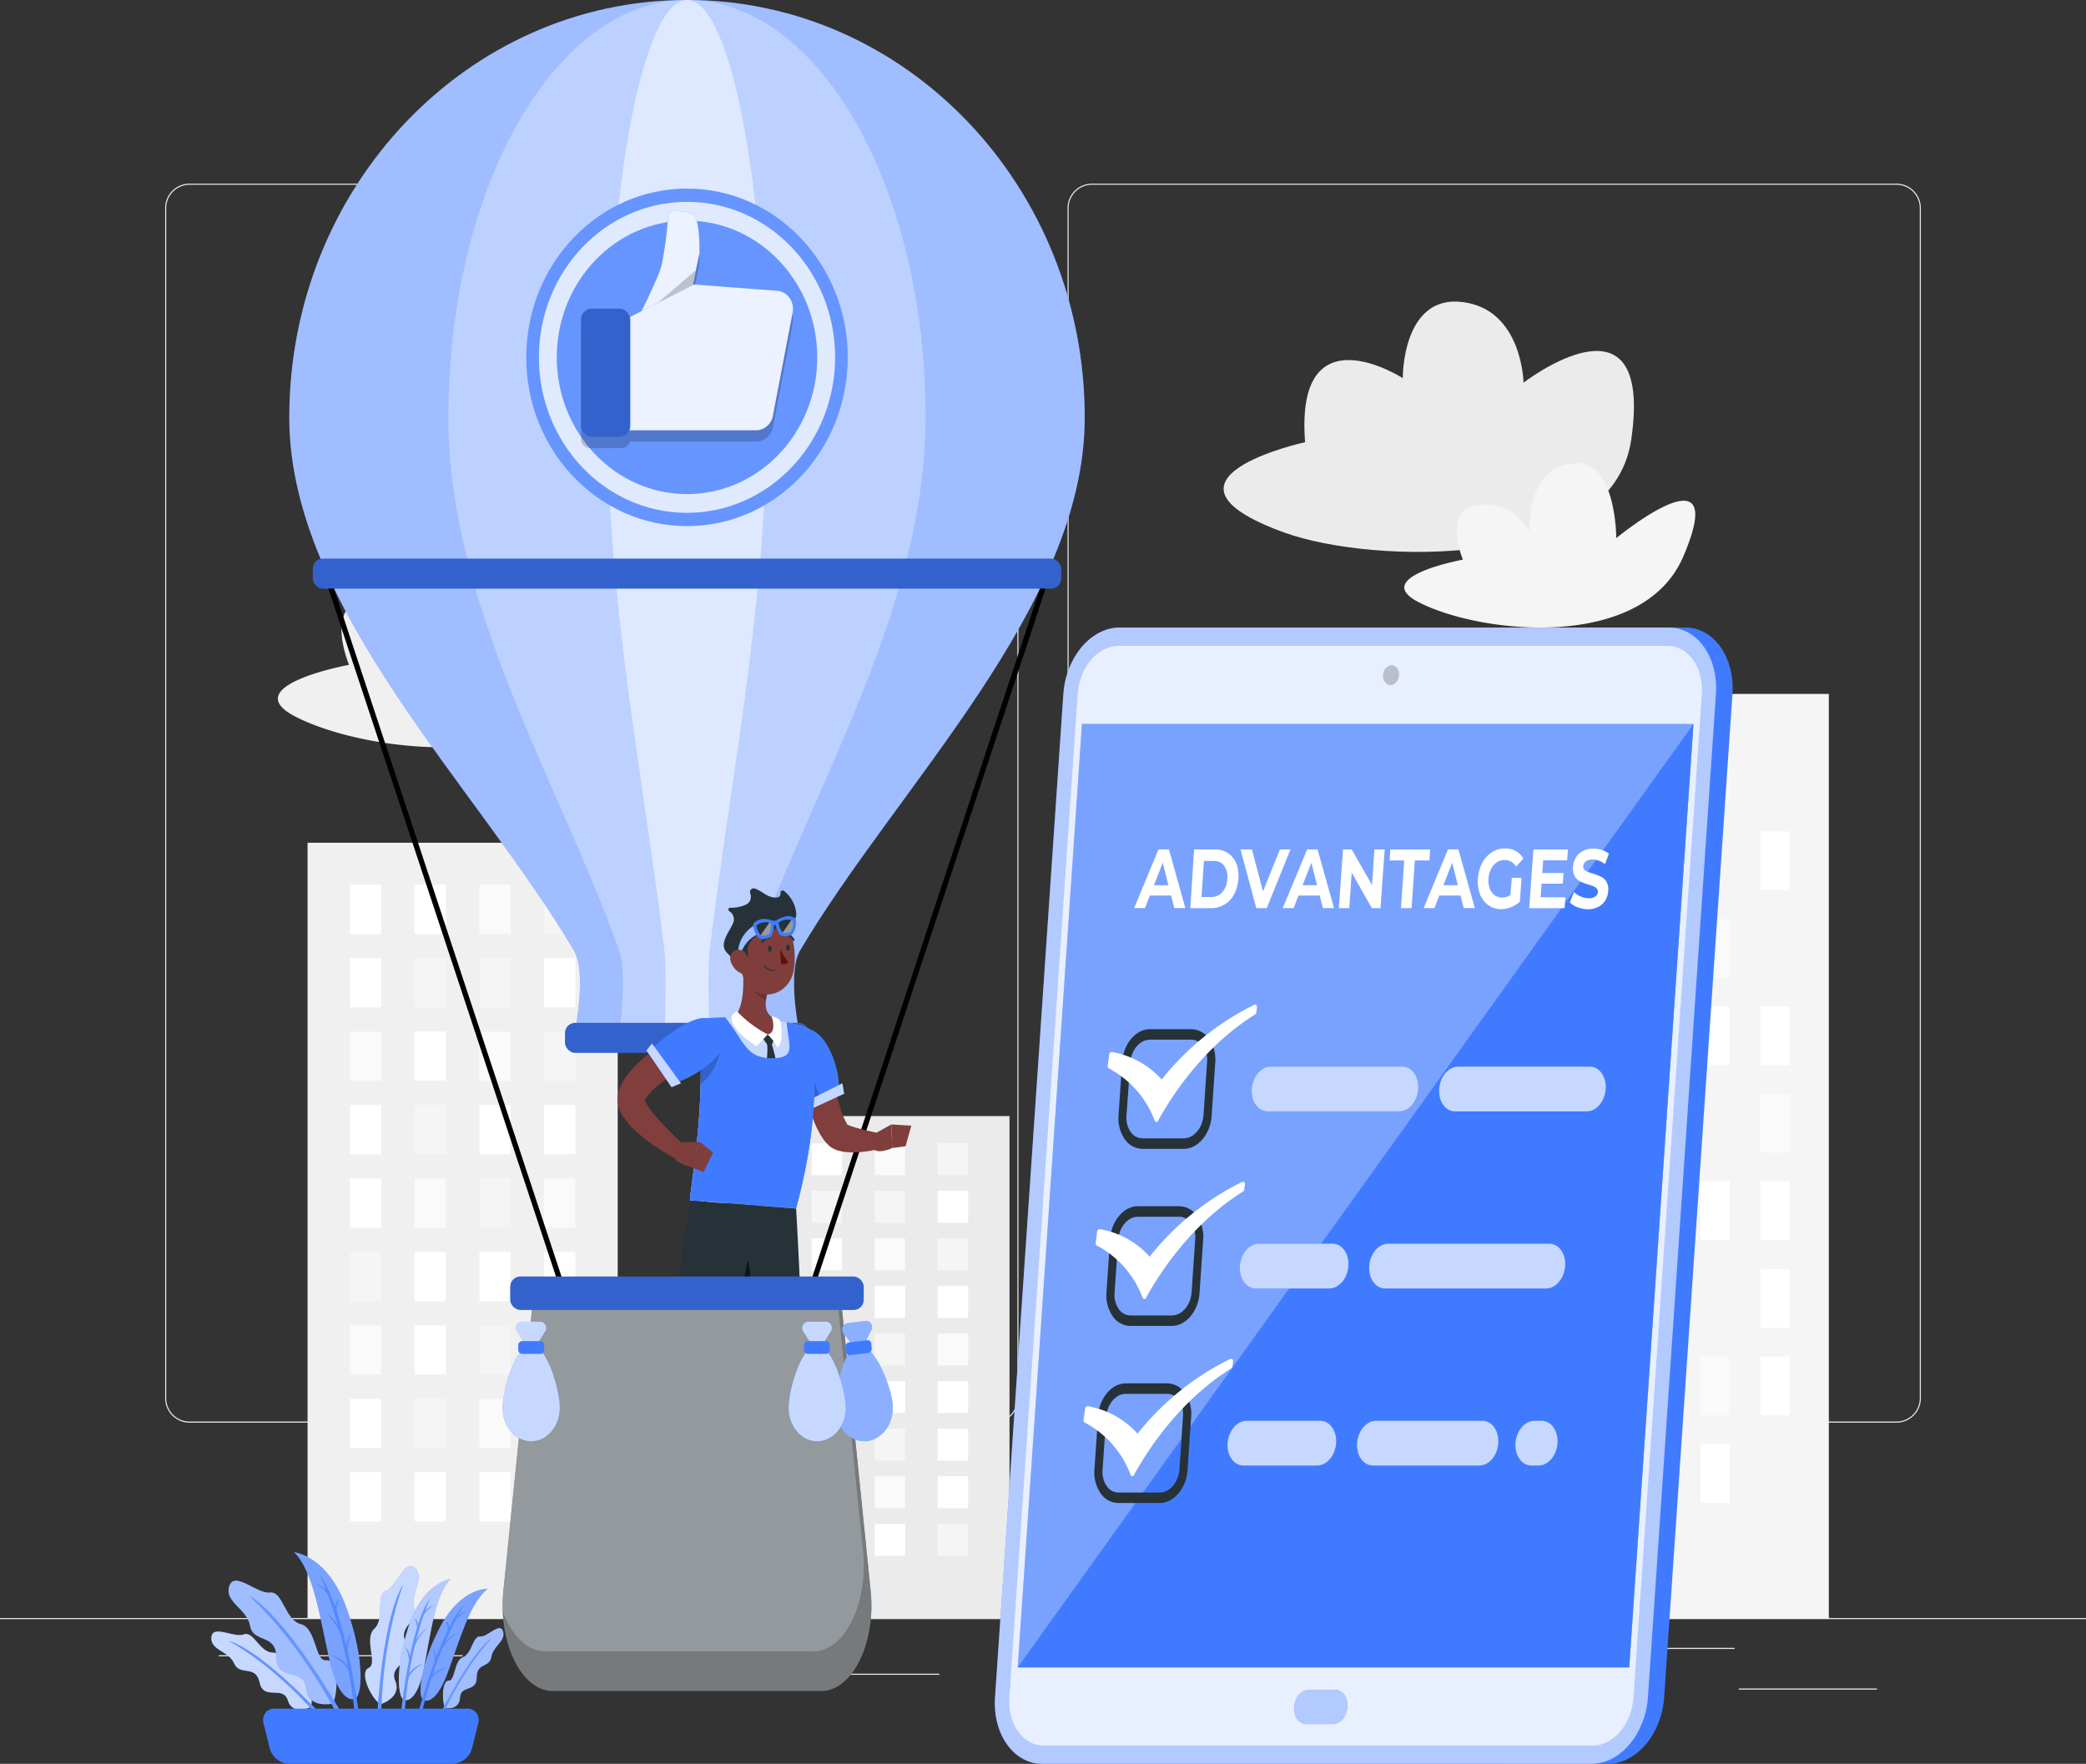 <svg xmlns="http://www.w3.org/2000/svg" width="463.763" height="392.121" viewBox="0 0 463.763 392.121">
  <rect x="0" y="0" width="463.763" height="392.121" fill="#333333" stroke="none"/>
  <g id="Advantages-rafiki" transform="translate(0 -29.22)">
    <g id="freepik--background-complete--inject-85" transform="translate(0 70.052)">
      <rect id="Rectangle_561" data-name="Rectangle 561" width="30.72" height="0.243" transform="translate(386.574 334.54)" fill="#ebebeb"/>
      <rect id="Rectangle_562" data-name="Rectangle 562" width="8.06" height="0.243" transform="translate(299.155 337.189)" fill="#ebebeb"/>
      <rect id="Rectangle_563" data-name="Rectangle 563" width="17.799" height="0.243" transform="translate(367.847 325.503)" fill="#ebebeb"/>
      <rect id="Rectangle_564" data-name="Rectangle 564" width="40.06" height="0.243" transform="translate(48.658 327.139)" fill="#ebebeb"/>
      <rect id="Rectangle_565" data-name="Rectangle 565" width="5.871" height="0.243" transform="translate(96.982 327.139)" fill="#ebebeb"/>
      <rect id="Rectangle_566" data-name="Rectangle 566" width="86.891" height="0.243" transform="translate(121.942 331.249)" fill="#ebebeb"/>
      <path id="Path_608" data-name="Path 608" d="M223.991,346.59H44.886a5.433,5.433,0,0,1-5.3-5.56V76.71a5.433,5.433,0,0,1,5.3-5.56H223.991a5.433,5.433,0,0,1,5.3,5.56V341.03A5.433,5.433,0,0,1,223.991,346.59ZM44.886,71.393a5.2,5.2,0,0,0-5.064,5.317V341.03a5.2,5.2,0,0,0,5.064,5.317H223.991a5.2,5.2,0,0,0,5.064-5.317V76.71a5.2,5.2,0,0,0-5.064-5.317Z" transform="translate(-2.869 -71.15)" fill="#ebebeb"/>
      <path id="Path_609" data-name="Path 609" d="M440.291,346.59H261.186a5.433,5.433,0,0,1-5.3-5.56V76.71a5.433,5.433,0,0,1,5.3-5.56H440.291a5.433,5.433,0,0,1,5.3,5.56V341.03A5.433,5.433,0,0,1,440.291,346.59ZM261.186,71.393a5.2,5.2,0,0,0-5.064,5.317V341.03a5.2,5.2,0,0,0,5.064,5.317H440.291a5.2,5.2,0,0,0,5.064-5.317V76.71a5.2,5.2,0,0,0-5.064-5.317Z" transform="translate(-18.546 -71.15)" fill="#ebebeb"/>
      <rect id="Rectangle_567" data-name="Rectangle 567" width="463.763" height="0.243" transform="translate(0 318.872)" fill="#ebebeb"/>
      <rect id="Rectangle_568" data-name="Rectangle 568" width="68.952" height="172.519" transform="translate(68.377 146.518)" fill="#f0f0f0"/>
      <rect id="Rectangle_569" data-name="Rectangle 569" width="6.956" height="10.955" transform="translate(77.81 155.838)" fill="#fff"/>
      <rect id="Rectangle_570" data-name="Rectangle 570" width="6.956" height="10.955" transform="translate(92.187 155.838)" fill="#fff"/>
      <rect id="Rectangle_571" data-name="Rectangle 571" width="6.956" height="10.955" transform="translate(106.563 155.838)" fill="#fafafa"/>
      <rect id="Rectangle_572" data-name="Rectangle 572" width="6.956" height="10.955" transform="translate(120.94 155.838)" fill="#f5f5f5"/>
      <rect id="Rectangle_573" data-name="Rectangle 573" width="6.956" height="10.955" transform="translate(77.81 172.168)" fill="#fff"/>
      <rect id="Rectangle_574" data-name="Rectangle 574" width="6.956" height="10.955" transform="translate(92.187 172.168)" fill="#f5f5f5"/>
      <rect id="Rectangle_575" data-name="Rectangle 575" width="6.956" height="10.955" transform="translate(106.563 172.168)" fill="#f5f5f5"/>
      <rect id="Rectangle_576" data-name="Rectangle 576" width="6.956" height="10.955" transform="translate(120.94 172.168)" fill="#fff"/>
      <rect id="Rectangle_577" data-name="Rectangle 577" width="6.956" height="10.955" transform="translate(77.81 188.499)" fill="#fafafa"/>
      <rect id="Rectangle_578" data-name="Rectangle 578" width="6.956" height="10.955" transform="translate(92.187 188.499)" fill="#fff"/>
      <rect id="Rectangle_579" data-name="Rectangle 579" width="6.956" height="10.955" transform="translate(106.563 188.499)" fill="#fafafa"/>
      <rect id="Rectangle_580" data-name="Rectangle 580" width="6.956" height="10.955" transform="translate(120.94 188.499)" fill="#f5f5f5"/>
      <rect id="Rectangle_581" data-name="Rectangle 581" width="6.956" height="10.955" transform="translate(77.81 204.82)" fill="#fff"/>
      <rect id="Rectangle_582" data-name="Rectangle 582" width="6.956" height="10.955" transform="translate(92.187 204.82)" fill="#f5f5f5"/>
      <rect id="Rectangle_583" data-name="Rectangle 583" width="6.956" height="10.955" transform="translate(106.563 204.82)" fill="#fff"/>
      <rect id="Rectangle_584" data-name="Rectangle 584" width="6.956" height="10.955" transform="translate(120.94 204.82)" fill="#fff"/>
      <rect id="Rectangle_585" data-name="Rectangle 585" width="6.956" height="10.955" transform="translate(77.81 221.151)" fill="#fff"/>
      <rect id="Rectangle_586" data-name="Rectangle 586" width="6.956" height="10.955" transform="translate(92.187 221.151)" fill="#fafafa"/>
      <rect id="Rectangle_587" data-name="Rectangle 587" width="6.956" height="10.955" transform="translate(106.563 221.151)" fill="#f5f5f5"/>
      <rect id="Rectangle_588" data-name="Rectangle 588" width="6.956" height="10.955" transform="translate(120.94 221.151)" fill="#fafafa"/>
      <rect id="Rectangle_589" data-name="Rectangle 589" width="6.956" height="10.955" transform="translate(77.81 237.472)" fill="#f5f5f5"/>
      <rect id="Rectangle_590" data-name="Rectangle 590" width="6.956" height="10.955" transform="translate(92.187 237.472)" fill="#fff"/>
      <rect id="Rectangle_591" data-name="Rectangle 591" width="6.956" height="10.955" transform="translate(106.563 237.472)" fill="#fff"/>
      <rect id="Rectangle_592" data-name="Rectangle 592" width="6.956" height="10.955" transform="translate(120.94 237.472)" fill="#fff"/>
      <rect id="Rectangle_593" data-name="Rectangle 593" width="6.956" height="10.955" transform="translate(77.81 253.802)" fill="#fafafa"/>
      <rect id="Rectangle_594" data-name="Rectangle 594" width="6.956" height="10.955" transform="translate(92.187 253.802)" fill="#fff"/>
      <rect id="Rectangle_595" data-name="Rectangle 595" width="6.956" height="10.955" transform="translate(106.563 253.802)" fill="#f5f5f5"/>
      <rect id="Rectangle_596" data-name="Rectangle 596" width="6.956" height="10.955" transform="translate(120.94 253.802)" fill="#fff"/>
      <rect id="Rectangle_597" data-name="Rectangle 597" width="6.956" height="10.955" transform="translate(77.81 270.133)" fill="#fff"/>
      <rect id="Rectangle_598" data-name="Rectangle 598" width="6.956" height="10.955" transform="translate(92.187 270.133)" fill="#f5f5f5"/>
      <rect id="Rectangle_599" data-name="Rectangle 599" width="6.956" height="10.955" transform="translate(106.563 270.133)" fill="#fafafa"/>
      <rect id="Rectangle_600" data-name="Rectangle 600" width="6.956" height="10.955" transform="translate(120.94 270.133)" fill="#fff"/>
      <rect id="Rectangle_601" data-name="Rectangle 601" width="6.956" height="10.955" transform="translate(77.81 286.454)" fill="#fff"/>
      <rect id="Rectangle_602" data-name="Rectangle 602" width="6.956" height="10.955" transform="translate(92.187 286.454)" fill="#fff"/>
      <rect id="Rectangle_603" data-name="Rectangle 603" width="6.956" height="10.955" transform="translate(106.563 286.454)" fill="#fff"/>
      <rect id="Rectangle_604" data-name="Rectangle 604" width="6.956" height="10.955" transform="translate(120.94 286.454)" fill="#f5f5f5"/>
      <rect id="Rectangle_605" data-name="Rectangle 605" width="63.925" height="205.609" transform="translate(342.665 113.438)" fill="#f5f5f5"/>
      <rect id="Rectangle_606" data-name="Rectangle 606" width="6.446" height="13.059" transform="translate(351.412 124.549)" fill="#fff"/>
      <rect id="Rectangle_607" data-name="Rectangle 607" width="6.446" height="13.059" transform="translate(364.74 124.549)" fill="#fff"/>
      <rect id="Rectangle_608" data-name="Rectangle 608" width="6.446" height="13.059" transform="translate(378.069 124.549)" fill="#fafafa"/>
      <rect id="Rectangle_609" data-name="Rectangle 609" width="6.446" height="13.059" transform="translate(391.397 124.549)" fill="#f5f5f5"/>
      <rect id="Rectangle_610" data-name="Rectangle 610" width="6.446" height="13.059" transform="translate(351.412 144.006)" fill="#fff"/>
      <rect id="Rectangle_611" data-name="Rectangle 611" width="6.446" height="13.059" transform="translate(364.74 144.006)" fill="#f5f5f5"/>
      <rect id="Rectangle_612" data-name="Rectangle 612" width="6.446" height="13.059" transform="translate(378.069 144.006)" fill="#f5f5f5"/>
      <rect id="Rectangle_613" data-name="Rectangle 613" width="6.446" height="13.059" transform="translate(391.397 144.006)" fill="#fff"/>
      <rect id="Rectangle_614" data-name="Rectangle 614" width="6.446" height="13.059" transform="translate(351.412 163.462)" fill="#fafafa"/>
      <rect id="Rectangle_615" data-name="Rectangle 615" width="6.446" height="13.059" transform="translate(364.74 163.462)" fill="#fff"/>
      <rect id="Rectangle_616" data-name="Rectangle 616" width="6.446" height="13.059" transform="translate(378.069 163.462)" fill="#fafafa"/>
      <rect id="Rectangle_617" data-name="Rectangle 617" width="6.446" height="13.059" transform="translate(391.397 163.462)" fill="#f5f5f5"/>
      <rect id="Rectangle_618" data-name="Rectangle 618" width="6.446" height="13.059" transform="translate(351.412 182.919)" fill="#fff"/>
      <rect id="Rectangle_619" data-name="Rectangle 619" width="6.446" height="13.059" transform="translate(364.74 182.919)" fill="#f5f5f5"/>
      <rect id="Rectangle_620" data-name="Rectangle 620" width="6.446" height="13.059" transform="translate(378.069 182.919)" fill="#fff"/>
      <rect id="Rectangle_621" data-name="Rectangle 621" width="6.446" height="13.059" transform="translate(391.397 182.919)" fill="#fff"/>
      <rect id="Rectangle_622" data-name="Rectangle 622" width="6.446" height="13.059" transform="translate(351.412 202.376)" fill="#fff"/>
      <rect id="Rectangle_623" data-name="Rectangle 623" width="6.446" height="13.059" transform="translate(364.74 202.376)" fill="#fafafa"/>
      <rect id="Rectangle_624" data-name="Rectangle 624" width="6.446" height="13.059" transform="translate(378.069 202.376)" fill="#f5f5f5"/>
      <rect id="Rectangle_625" data-name="Rectangle 625" width="6.446" height="13.059" transform="translate(391.397 202.376)" fill="#fafafa"/>
      <rect id="Rectangle_626" data-name="Rectangle 626" width="6.446" height="13.059" transform="translate(351.412 221.832)" fill="#f5f5f5"/>
      <rect id="Rectangle_627" data-name="Rectangle 627" width="6.446" height="13.059" transform="translate(364.74 221.832)" fill="#fff"/>
      <rect id="Rectangle_628" data-name="Rectangle 628" width="6.446" height="13.059" transform="translate(378.069 221.832)" fill="#fff"/>
      <rect id="Rectangle_629" data-name="Rectangle 629" width="6.446" height="13.059" transform="translate(391.397 221.832)" fill="#fff"/>
      <rect id="Rectangle_630" data-name="Rectangle 630" width="6.446" height="13.059" transform="translate(351.412 241.289)" fill="#fafafa"/>
      <rect id="Rectangle_631" data-name="Rectangle 631" width="6.446" height="13.059" transform="translate(364.74 241.289)" fill="#fff"/>
      <rect id="Rectangle_632" data-name="Rectangle 632" width="6.446" height="13.059" transform="translate(378.069 241.289)" fill="#f5f5f5"/>
      <rect id="Rectangle_633" data-name="Rectangle 633" width="6.446" height="13.059" transform="translate(391.397 241.289)" fill="#fff"/>
      <rect id="Rectangle_634" data-name="Rectangle 634" width="6.446" height="13.059" transform="translate(351.412 260.745)" fill="#fff"/>
      <rect id="Rectangle_635" data-name="Rectangle 635" width="6.446" height="13.059" transform="translate(364.74 260.745)" fill="#f5f5f5"/>
      <rect id="Rectangle_636" data-name="Rectangle 636" width="6.446" height="13.059" transform="translate(378.069 260.745)" fill="#fafafa"/>
      <rect id="Rectangle_637" data-name="Rectangle 637" width="6.446" height="13.059" transform="translate(391.397 260.745)" fill="#fff"/>
      <rect id="Rectangle_638" data-name="Rectangle 638" width="6.446" height="13.059" transform="translate(351.412 280.212)" fill="#fff"/>
      <rect id="Rectangle_639" data-name="Rectangle 639" width="6.446" height="13.059" transform="translate(364.74 280.212)" fill="#fff"/>
      <rect id="Rectangle_640" data-name="Rectangle 640" width="6.446" height="13.059" transform="translate(378.069 280.212)" fill="#fff"/>
      <rect id="Rectangle_641" data-name="Rectangle 641" width="6.446" height="13.059" transform="translate(391.397 280.212)" fill="#f5f5f5"/>
      <rect id="Rectangle_642" data-name="Rectangle 642" width="67.19" height="111.763" transform="translate(157.243 207.284)" fill="#ebebeb"/>
      <rect id="Rectangle_643" data-name="Rectangle 643" width="6.78" height="7.099" transform="translate(166.435 213.321)" fill="#fff"/>
      <rect id="Rectangle_644" data-name="Rectangle 644" width="6.78" height="7.099" transform="translate(180.441 213.321)" fill="#fff"/>
      <rect id="Rectangle_645" data-name="Rectangle 645" width="6.78" height="7.099" transform="translate(194.456 213.321)" fill="#fafafa"/>
      <rect id="Rectangle_646" data-name="Rectangle 646" width="6.78" height="7.099" transform="translate(208.461 213.321)" fill="#f5f5f5"/>
      <rect id="Rectangle_647" data-name="Rectangle 647" width="6.78" height="7.099" transform="translate(166.435 223.897)" fill="#fff"/>
      <rect id="Rectangle_648" data-name="Rectangle 648" width="6.78" height="7.099" transform="translate(180.441 223.897)" fill="#f5f5f5"/>
      <rect id="Rectangle_649" data-name="Rectangle 649" width="6.78" height="7.099" transform="translate(194.456 223.897)" fill="#f5f5f5"/>
      <rect id="Rectangle_650" data-name="Rectangle 650" width="6.78" height="7.099" transform="translate(208.461 223.897)" fill="#fff"/>
      <rect id="Rectangle_651" data-name="Rectangle 651" width="6.78" height="7.099" transform="translate(166.435 234.472)" fill="#fafafa"/>
      <rect id="Rectangle_652" data-name="Rectangle 652" width="6.78" height="7.099" transform="translate(180.441 234.472)" fill="#fff"/>
      <rect id="Rectangle_653" data-name="Rectangle 653" width="6.78" height="7.099" transform="translate(194.456 234.472)" fill="#fafafa"/>
      <rect id="Rectangle_654" data-name="Rectangle 654" width="6.78" height="7.099" transform="translate(208.461 234.472)" fill="#f5f5f5"/>
      <rect id="Rectangle_655" data-name="Rectangle 655" width="6.78" height="7.099" transform="translate(166.435 245.057)" fill="#fff"/>
      <rect id="Rectangle_656" data-name="Rectangle 656" width="6.78" height="7.099" transform="translate(180.441 245.057)" fill="#f5f5f5"/>
      <rect id="Rectangle_657" data-name="Rectangle 657" width="6.78" height="7.099" transform="translate(194.456 245.057)" fill="#fff"/>
      <rect id="Rectangle_658" data-name="Rectangle 658" width="6.78" height="7.099" transform="translate(208.461 245.057)" fill="#fff"/>
      <rect id="Rectangle_659" data-name="Rectangle 659" width="6.78" height="7.099" transform="translate(166.435 255.633)" fill="#fff"/>
      <rect id="Rectangle_660" data-name="Rectangle 660" width="6.78" height="7.099" transform="translate(180.441 255.633)" fill="#fafafa"/>
      <rect id="Rectangle_661" data-name="Rectangle 661" width="6.78" height="7.099" transform="translate(194.456 255.633)" fill="#f5f5f5"/>
      <rect id="Rectangle_662" data-name="Rectangle 662" width="6.78" height="7.099" transform="translate(208.461 255.633)" fill="#fafafa"/>
      <rect id="Rectangle_663" data-name="Rectangle 663" width="6.78" height="7.099" transform="translate(166.435 266.208)" fill="#f5f5f5"/>
      <rect id="Rectangle_664" data-name="Rectangle 664" width="6.78" height="7.099" transform="translate(180.441 266.208)" fill="#fff"/>
      <rect id="Rectangle_665" data-name="Rectangle 665" width="6.78" height="7.099" transform="translate(194.456 266.208)" fill="#fff"/>
      <rect id="Rectangle_666" data-name="Rectangle 666" width="6.78" height="7.099" transform="translate(208.461 266.208)" fill="#fff"/>
      <rect id="Rectangle_667" data-name="Rectangle 667" width="6.78" height="7.099" transform="translate(166.435 276.784)" fill="#fafafa"/>
      <rect id="Rectangle_668" data-name="Rectangle 668" width="6.78" height="7.099" transform="translate(180.441 276.784)" fill="#fff"/>
      <rect id="Rectangle_669" data-name="Rectangle 669" width="6.78" height="7.099" transform="translate(194.456 276.784)" fill="#f5f5f5"/>
      <rect id="Rectangle_670" data-name="Rectangle 670" width="6.78" height="7.099" transform="translate(208.461 276.784)" fill="#fff"/>
      <rect id="Rectangle_671" data-name="Rectangle 671" width="6.78" height="7.099" transform="translate(166.435 287.359)" fill="#fff"/>
      <rect id="Rectangle_672" data-name="Rectangle 672" width="6.78" height="7.099" transform="translate(180.441 287.359)" fill="#f5f5f5"/>
      <rect id="Rectangle_673" data-name="Rectangle 673" width="6.78" height="7.099" transform="translate(194.456 287.359)" fill="#fafafa"/>
      <rect id="Rectangle_674" data-name="Rectangle 674" width="6.78" height="7.099" transform="translate(208.461 287.359)" fill="#fff"/>
      <rect id="Rectangle_675" data-name="Rectangle 675" width="6.78" height="7.099" transform="translate(166.435 297.935)" fill="#fff"/>
      <rect id="Rectangle_676" data-name="Rectangle 676" width="6.78" height="7.099" transform="translate(180.441 297.935)" fill="#fff"/>
      <rect id="Rectangle_677" data-name="Rectangle 677" width="6.78" height="7.099" transform="translate(194.456 297.935)" fill="#fff"/>
      <rect id="Rectangle_678" data-name="Rectangle 678" width="6.78" height="7.099" transform="translate(208.461 297.935)" fill="#f5f5f5"/>
      <path id="Path_610" data-name="Path 610" d="M70.348,191.722c16.334,8.56,60.521,13.565,71.586-12.309,13.152-30.626-18.105-4.957-18.105-4.957s0-20.2-10.416-20.2c-14.2,0-12.985,18.5-12.985,18.5a13.442,13.442,0,0,0-13.82-7.216c-9.989,1.12-4.174,14.753-4.174,14.753S57.334,184.9,70.348,191.722Z" transform="translate(-4.827 -73.327)" fill="#f0f0f0"/>
      <path id="Path_611" data-name="Path 611" d="M176.894,146.993c18.551,6.71,69.472,8.219,73.469-19.8,4.749-33.246-22.836-11.958-22.836-11.958s-.241-15.581-12.985-17.09-12.568,16.126-12.568,16.126-22.882-14.7-20.7,13.575C181.263,127.849,145.562,135.629,176.894,146.993Z" transform="translate(-11.887 -71.855)" fill="#f5f5f5"/>
      <path id="Path_612" data-name="Path 612" d="M306.814,149.428c19.432,7.041,72.922,8.628,77.124-20.781,4.981-34.9-23.967-12.552-23.967-12.552s-.25-16.34-13.644-17.937-13.2,16.925-13.2,16.925S309.1,99.647,311.405,129.329C311.405,129.329,273.924,137.5,306.814,149.428Z" transform="translate(-21.257 -71.855)" fill="#ebebeb"/>
      <path id="Path_613" data-name="Path 613" d="M339.689,165.811c13.449,7.041,49.845,11.17,58.954-10.137,10.787-25.221-14.915-4.051-14.915-4.051s0-16.633-8.57-16.633c-11.7,0-10.713,15.211-10.713,15.211a11.082,11.082,0,0,0-11.381-5.95c-8.209.925-3.423,12.153-3.423,12.153S328.967,160.192,339.689,165.811Z" transform="translate(-24.395 -72.822)" fill="#f5f5f5"/>
    </g>
    <g id="freepik--Plant--inject-85" transform="translate(46.986 374.297)">
      <path id="Path_614" data-name="Path 614" d="M72.846,418.459s-4.118,2.035-5.176-1.441-5.4.136-6.27-3.973-4.434-1.393-5.649-4.236-5.343-2.921-5.083-5.843,5.027.195,7.2-.643,3.562,4.041,6.437,4.041,3.821,5.755,5.695,5.073S73.375,415.674,72.846,418.459Z" transform="translate(-50.657 -384.054)" fill="#407bff"/>
      <path id="Path_615" data-name="Path 615" d="M72.846,418.459s-4.118,2.035-5.176-1.441-5.4.136-6.27-3.973-4.434-1.393-5.649-4.236-5.343-2.921-5.083-5.843,5.027.195,7.2-.643,3.562,4.041,6.437,4.041,3.821,5.755,5.695,5.073S73.375,415.674,72.846,418.459Z" transform="translate(-50.657 -384.054)" fill="#fff" opacity="0.7"/>
      <path id="Path_616" data-name="Path 616" d="M74.032,419.937s-8.348-10.03-19.172-16.087c0,0,5.7.847,19.942,15.746Z" transform="translate(-50.962 -384.111)" fill="#407bff"/>
      <path id="Path_617" data-name="Path 617" d="M74.032,419.937s-8.348-10.03-19.172-16.087c0,0,5.7.847,19.942,15.746Z" transform="translate(-50.962 -384.111)" fill="#fff" opacity="0.2"/>
      <path id="Path_618" data-name="Path 618" d="M90.858,417.493s4.916-1.461,3.348-5.22,4.638-4.07,2.486-8.209,2.783-4.606,1.781-7.956,2.439-6.612.167-8.881-4.1,4.07-6.493,5.044-.167,6.174-2.579,8.4.826,7.79-1.243,8.7S88.456,415.555,90.858,417.493Z" transform="translate(-53.328 -383.663)" fill="#407bff"/>
      <path id="Path_619" data-name="Path 619" d="M90.858,417.493s4.916-1.461,3.348-5.22,4.638-4.07,2.486-8.209,2.783-4.606,1.781-7.956,2.439-6.612.167-8.881-4.1,4.07-6.493,5.044-.167,6.174-2.579,8.4.826,7.79-1.243,8.7S88.456,415.555,90.858,417.493Z" transform="translate(-53.328 -383.663)" fill="#fff" opacity="0.7"/>
      <path id="Path_620" data-name="Path 620" d="M91.32,419.485s0-14.919,4.851-28.435c0,0-4.2,5.142-5.741,28.747Z" transform="translate(-53.54 -383.776)" fill="#407bff"/>
      <path id="Path_621" data-name="Path 621" d="M91.32,419.485s0-14.919,4.851-28.435c0,0-4.2,5.142-5.741,28.747Z" transform="translate(-53.54 -383.776)" fill="#fff" opacity="0.2"/>
      <path id="Path_622" data-name="Path 622" d="M78.005,417.395s-5.63,1.285-5.973-3.379-6.678-1.48-6.632-6.865-5.083-3.1-5.816-7.011-5.778-5.288-4.638-8.842,6.14,1.792,9.043,1.412,3.293,6.115,6.827,7.011,3.144,8.326,5.639,8.053S79.406,414.084,78.005,417.395Z" transform="translate(-50.956 -383.75)" fill="#407bff"/>
      <path id="Path_623" data-name="Path 623" d="M78.005,417.395s-5.63,1.285-5.973-3.379-6.678-1.48-6.632-6.865-5.083-3.1-5.816-7.011-5.778-5.288-4.638-8.842,6.14,1.792,9.043,1.412,3.293,6.115,6.827,7.011,3.144,8.326,5.639,8.053S79.406,414.084,78.005,417.395Z" transform="translate(-50.956 -383.75)" fill="#fff" opacity="0.5"/>
      <path id="Path_624" data-name="Path 624" d="M79.075,419.523s-7.559-15.035-19.255-25.9c0,0,6.789,2.8,20.294,25.718Z" transform="translate(-51.321 -383.843)" fill="#407bff"/>
      <path id="Path_625" data-name="Path 625" d="M79.075,419.523s-7.559-15.035-19.255-25.9c0,0,6.789,2.8,20.294,25.718Z" transform="translate(-51.321 -383.843)" fill="#fff" opacity="0.2"/>
      <path id="Path_626" data-name="Path 626" d="M106.615,418.662s3.172.662,3.348-2.279,3.71-1.11,3.71-4.5,2.857-2.074,3.256-4.557,3.237-3.476,2.6-5.687-3.441,1.3-5.083,1.13-1.855,3.9-3.821,4.587-1.744,5.327-3.144,5.22S105.808,416.578,106.615,418.662Z" transform="translate(-54.68 -384.034)" fill="#407bff"/>
      <path id="Path_627" data-name="Path 627" d="M106.615,418.662s3.172.662,3.348-2.279,3.71-1.11,3.71-4.5,2.857-2.074,3.256-4.557,3.237-3.476,2.6-5.687-3.441,1.3-5.083,1.13-1.855,3.9-3.821,4.587-1.744,5.327-3.144,5.22S105.808,416.578,106.615,418.662Z" transform="translate(-54.68 -384.034)" fill="#fff" opacity="0.5"/>
      <path id="Path_628" data-name="Path 628" d="M106.184,420.018s4.2-9.65,10.75-16.788c0,0-3.8,1.948-11.344,16.7Z" transform="translate(-54.639 -384.095)" fill="#407bff"/>
      <path id="Path_629" data-name="Path 629" d="M106.184,420.018s4.2-9.65,10.75-16.788c0,0-3.8,1.948-11.344,16.7Z" transform="translate(-54.639 -384.095)" fill="#fff" opacity="0.2"/>
      <path id="Path_630" data-name="Path 630" d="M101.477,416.693s2.514,1.461,5.259-5.843,5-15.892,9.034-18.931c0,0-6.131-.331-10.769,8.764S100.216,416.138,101.477,416.693Z" transform="translate(-54.291 -383.798)" fill="#407bff"/>
      <path id="Path_631" data-name="Path 631" d="M101.477,416.693s2.514,1.461,5.259-5.843,5-15.892,9.034-18.931c0,0-6.131-.331-10.769,8.764S100.216,416.138,101.477,416.693Z" transform="translate(-54.291 -383.798)" fill="#fff" opacity="0.3"/>
      <path id="Path_632" data-name="Path 632" d="M100.23,419.679c1.261-4.557,2.467-8.287,3.59-11.325a6.347,6.347,0,0,0-.352-3.223,3.441,3.441,0,0,1,.7,2.279c.928-2.454,1.79-4.431,2.56-6.008.232-1.607-.315-2.045-.315-2.045.575.156.677.808.649,1.373,2.133-4.178,3.478-5.249,3.478-5.249-.529.847-1.02,1.7-1.493,2.561a4.419,4.419,0,0,1,2.3-.974,6.1,6.1,0,0,0-2.7,1.733c-.928,1.772-1.79,3.564-2.541,5.307a7.382,7.382,0,0,1,2.977-2.308,9.346,9.346,0,0,0-3.478,3.486c-.844,2.055-1.558,4.022-2.161,5.843a5.185,5.185,0,0,1,3.376-1.587,7.128,7.128,0,0,0-3.6,2.288,80.64,80.64,0,0,0-2.161,7.79Z" transform="translate(-54.25 -383.892)" fill="#407bff"/>
      <path id="Path_633" data-name="Path 633" d="M109.78,402Z" transform="translate(-54.942 -384.063)" fill="#407bff"/>
      <g id="Group_65" data-name="Group 65" transform="translate(45.98 11.588)" opacity="0.1">
        <path id="Path_634" data-name="Path 634" d="M100.23,419.679c1.261-4.557,2.467-8.287,3.59-11.325a6.347,6.347,0,0,0-.352-3.223,3.441,3.441,0,0,1,.7,2.279c.928-2.454,1.79-4.431,2.56-6.008.232-1.607-.315-2.045-.315-2.045.575.156.677.808.649,1.373,2.133-4.178,3.478-5.249,3.478-5.249-.529.847-1.02,1.7-1.493,2.561a4.419,4.419,0,0,1,2.3-.974,6.1,6.1,0,0,0-2.7,1.733c-.928,1.772-1.79,3.564-2.541,5.307a7.382,7.382,0,0,1,2.977-2.308,9.346,9.346,0,0,0-3.478,3.486c-.844,2.055-1.558,4.022-2.161,5.843a5.185,5.185,0,0,1,3.376-1.587,7.128,7.128,0,0,0-3.6,2.288,80.64,80.64,0,0,0-2.161,7.79Z" transform="translate(-100.23 -395.48)" fill="#fff"/>
        <path id="Path_635" data-name="Path 635" d="M109.78,402Z" transform="translate(-100.922 -395.651)" fill="#fff"/>
      </g>
      <path id="Path_636" data-name="Path 636" d="M96.8,416.626s2.708.974,4.276-6.69,2.477-16.555,5.983-20.216c0,0-6.094.721-9.275,10.468S95.46,416.285,96.8,416.626Z" transform="translate(-53.914 -383.741)" fill="#407bff"/>
      <path id="Path_637" data-name="Path 637" d="M96.8,416.626s2.708.974,4.276-6.69,2.477-16.555,5.983-20.216c0,0-6.094.721-9.275,10.468S95.46,416.285,96.8,416.626Z" transform="translate(-53.914 -383.741)" fill="#fff" opacity="0.6"/>
      <path id="Path_638" data-name="Path 638" d="M96.09,419.811c.538-4.713,1.15-8.6,1.781-11.783a6.294,6.294,0,0,0-.844-3.126,3.339,3.339,0,0,1,1.048,2.133c.538-2.581,1.085-4.684,1.6-6.369,0-1.626-.631-1.948-.631-1.948.594.058.8.691.863,1.256,1.447-4.489,2.606-5.775,2.606-5.775-.38.915-.733,1.85-1.067,2.785a4.407,4.407,0,0,1,2.105-1.363,6.2,6.2,0,0,0-2.393,2.162c-.659,1.948-1.215,3.817-1.688,5.677a7.629,7.629,0,0,1,2.588-2.785,9.437,9.437,0,0,0-2.894,4.041c-.519,2.172-.927,4.236-1.234,6.106a5.317,5.317,0,0,1,3.089-2.152,7.367,7.367,0,0,0-3.163,2.863q-.664,4.008-.928,8.073Z" transform="translate(-53.95 -383.858)" fill="#407bff"/>
      <path id="Path_639" data-name="Path 639" d="M102.53,400.83Z" transform="translate(-54.417 -384.032)" fill="#407bff"/>
      <g id="Group_66" data-name="Group 66" transform="translate(42.14 10.342)" opacity="0.2">
        <path id="Path_640" data-name="Path 640" d="M96.09,419.811c.538-4.713,1.15-8.6,1.781-11.783a6.294,6.294,0,0,0-.844-3.126,3.339,3.339,0,0,1,1.048,2.133c.538-2.581,1.085-4.684,1.6-6.369,0-1.626-.631-1.948-.631-1.948.594.058.8.691.863,1.256,1.447-4.489,2.606-5.775,2.606-5.775-.38.915-.733,1.85-1.067,2.785a4.407,4.407,0,0,1,2.105-1.363,6.2,6.2,0,0,0-2.393,2.162c-.659,1.948-1.215,3.817-1.688,5.677a7.629,7.629,0,0,1,2.588-2.785,9.437,9.437,0,0,0-2.894,4.041c-.519,2.172-.927,4.236-1.234,6.106a5.317,5.317,0,0,1,3.089-2.152,7.367,7.367,0,0,0-3.163,2.863q-.664,4.008-.928,8.073Z" transform="translate(-96.09 -394.2)" fill="#fff"/>
        <path id="Path_641" data-name="Path 641" d="M102.53,400.83Z" transform="translate(-96.557 -394.374)" fill="#fff"/>
      </g>
      <path id="Path_642" data-name="Path 642" d="M83.95,416.2s-3.283,1.344-5.454-8.053-3.571-20.177-7.986-24.569c0,0,7.494.672,11.687,12.513S85.592,415.754,83.95,416.2Z" transform="translate(-52.096 -383.58)" fill="#407bff"/>
      <path id="Path_643" data-name="Path 643" d="M83.95,416.2s-3.283,1.344-5.454-8.053-3.571-20.177-7.986-24.569c0,0,7.494.672,11.687,12.513S85.592,415.754,83.95,416.2Z" transform="translate(-52.096 -383.58)" fill="#fff" opacity="0.3"/>
      <path id="Path_644" data-name="Path 644" d="M85.331,420.06c-.816-5.755-1.7-10.488-2.569-14.373a7.755,7.755,0,0,1,.928-3.9,4.082,4.082,0,0,0-1.243,2.688c-.751-3.145-1.484-5.7-2.17-7.79,0-1.948.714-2.425.714-2.425-.733.088-.928.867-1.02,1.558-1.92-5.453-3.385-6.982-3.385-6.982.5,1.12.928,2.24,1.41,3.379a5.373,5.373,0,0,0-2.634-1.6,7.554,7.554,0,0,1,3.005,2.571c.863,2.318,1.6,4.635,2.245,6.885a9.166,9.166,0,0,0-3.256-3.311c.278.166,1.994,1.344,3.71,4.869.7,2.639,1.261,5.151,1.707,7.43a6.463,6.463,0,0,0-3.849-2.542,8.9,8.9,0,0,1,4.016,3.408,99.48,99.48,0,0,1,1.363,9.874Z" transform="translate(-52.448 -383.718)" fill="#407bff"/>
      <path id="Path_645" data-name="Path 645" d="M77.55,397Z" transform="translate(-52.606 -383.932)" fill="#407bff"/>
      <g id="Group_67" data-name="Group 67" transform="translate(22.912 5.122)" opacity="0.1">
        <path id="Path_646" data-name="Path 646" d="M85.331,420.06c-.816-5.755-1.7-10.488-2.569-14.373a7.755,7.755,0,0,1,.928-3.9,4.082,4.082,0,0,0-1.243,2.688c-.751-3.145-1.484-5.7-2.17-7.79,0-1.948.714-2.425.714-2.425-.733.088-.928.867-1.02,1.558-1.92-5.453-3.385-6.982-3.385-6.982.5,1.12.928,2.24,1.41,3.379a5.373,5.373,0,0,0-2.634-1.6,7.554,7.554,0,0,1,3.005,2.571c.863,2.318,1.6,4.635,2.245,6.885a9.166,9.166,0,0,0-3.256-3.311c.278.166,1.994,1.344,3.71,4.869.7,2.639,1.261,5.151,1.707,7.43a6.463,6.463,0,0,0-3.849-2.542,8.9,8.9,0,0,1,4.016,3.408,99.48,99.48,0,0,1,1.363,9.874Z" transform="translate(-75.36 -388.84)" fill="#fff"/>
        <path id="Path_647" data-name="Path 647" d="M77.55,397Z" transform="translate(-75.519 -389.054)" fill="#fff"/>
      </g>
      <path id="Path_648" data-name="Path 648" d="M63.134,422.445l1.354,5.473a4.683,4.683,0,0,0,4.5,3.642h36.081a4.683,4.683,0,0,0,4.489-3.642l1.354-5.473a2.621,2.621,0,0,0-.423-2.174,2.364,2.364,0,0,0-1.9-.981H65.462a2.363,2.363,0,0,0-1.9.978,2.621,2.621,0,0,0-.426,2.178Z" transform="translate(-51.556 -384.515)" fill="#407bff"/>
    </g>
    <g id="freepik--Device--inject-85" transform="translate(221.17 168.727)">
      <path id="Path_649" data-name="Path 649" d="M400.847,172.48h-23.1L360.5,425.094h23.1c6.344,0,11.947-6.612,12.5-14.763l15.193-223.088C411.839,179.092,407.145,172.48,400.847,172.48Z" transform="translate(-247.297 -172.48)" fill="#407bff"/>
      <path id="Path_650" data-name="Path 650" d="M371.123,425.094H248.987c-6.344,0-11.047-6.612-10.49-14.763l15.193-223.088c.557-8.151,6.159-14.763,12.5-14.763h122.1c6.344,0,11.038,6.612,10.481,14.763L383.654,410.331C383.07,418.482,377.468,425.094,371.123,425.094Z" transform="translate(-238.452 -172.48)" fill="#407bff"/>
      <path id="Path_651" data-name="Path 651" d="M371.123,425.094H248.987c-6.344,0-11.047-6.612-10.49-14.763l15.193-223.088c.557-8.151,6.159-14.763,12.5-14.763h122.1c6.344,0,11.038,6.612,10.481,14.763L383.654,410.331C383.07,418.482,377.468,425.094,371.123,425.094Z" transform="translate(-238.452 -172.48)" fill="#fff" opacity="0.6"/>
      <path id="Path_652" data-name="Path 652" d="M388.3,176.67H266.164c-4.591,0-8.645,4.791-9.043,10.712L241.927,410.441c-.408,5.843,3,10.712,7.587,10.712H371.651c4.582,0,8.645-4.791,9.043-10.712l15.193-223.088C396.286,181.461,392.882,176.67,388.3,176.67Z" transform="translate(-238.701 -172.59)" fill="#fff" opacity="0.7"/>
      <path id="Path_653" data-name="Path 653" d="M318.815,422.605H312.9c-1.642,0-2.848-1.7-2.708-3.8h0c.148-2.1,1.586-3.808,3.228-3.808h5.918c1.632,0,2.848,1.7,2.7,3.808h0C321.895,420.9,320.448,422.605,318.815,422.605Z" transform="translate(-243.65 -178.833)" fill="#407bff"/>
      <path id="Path_654" data-name="Path 654" d="M318.815,422.605H312.9c-1.642,0-2.848-1.7-2.708-3.8h0c.148-2.1,1.586-3.808,3.228-3.808h5.918c1.632,0,2.848,1.7,2.7,3.808h0C321.895,420.9,320.448,422.605,318.815,422.605Z" transform="translate(-243.65 -178.833)" fill="#fff" opacity="0.6"/>
      <path id="Path_655" data-name="Path 655" d="M335.034,183.289a2.233,2.233,0,0,1-1.9,2.249,1.839,1.839,0,0,1-1.259-.766,2.022,2.022,0,0,1-.346-1.484,2.223,2.223,0,0,1,1.911-2.249,1.84,1.84,0,0,1,1.253.769A2.022,2.022,0,0,1,335.034,183.289Z" transform="translate(-245.196 -172.704)" opacity="0.2"/>
      <path id="Path_656" data-name="Path 656" d="M379.887,404.228H243.94L258.224,194.5H394.171Z" transform="translate(-238.85 -173.057)" fill="#407bff"/>
      <path id="Path_657" data-name="Path 657" d="M379.887,404.228H243.94L258.224,194.5H394.171Z" transform="translate(-238.85 -173.057)" fill="#fff" opacity="0.3"/>
      <path id="Path_658" data-name="Path 658" d="M379.887,404.228H243.94L394.171,194.5Z" transform="translate(-238.85 -173.057)" fill="#407bff"/>
      <path id="Path_659" data-name="Path 659" d="M279.742,331.2h-9.22a4.844,4.844,0,0,1-3.96-2.191,8.162,8.162,0,0,1-1.354-5.3l.807-11.832c.269-4.022,3.033-7.284,6.159-7.284h9.22a4.844,4.844,0,0,1,3.961,2.191,8.143,8.143,0,0,1,1.354,5.288L285.9,323.92C285.632,327.932,282.867,331.2,279.742,331.2Zm-7.569-24.267c-2.208,0-4.165,2.318-4.359,5.151l-.807,11.841a5.493,5.493,0,0,0,.928,3.515,3.194,3.194,0,0,0,2.625,1.431h9.22c2.208,0,4.165-2.308,4.359-5.151l.8-11.832a5.417,5.417,0,0,0-.881-3.515,3.222,3.222,0,0,0-2.625-1.441Z" transform="translate(-240.388 -175.941)" fill="#263238"/>
      <path id="Path_660" data-name="Path 660" d="M282.632,290.774h-9.22a4.844,4.844,0,0,1-3.96-2.191A8.142,8.142,0,0,1,268.1,283.3l.807-11.841c.269-4.012,3.033-7.284,6.159-7.284h9.22a4.844,4.844,0,0,1,3.961,2.191,8.163,8.163,0,0,1,1.354,5.3l-.807,11.822C288.522,287.512,285.758,290.774,282.632,290.774Zm-7.569-24.267c-2.208,0-4.165,2.308-4.359,5.151l-.844,11.822a5.473,5.473,0,0,0,.928,3.515,3.2,3.2,0,0,0,2.625,1.441h9.22c2.208,0,4.165-2.318,4.359-5.151l.807-11.841a5.5,5.5,0,0,0-.927-3.515,3.194,3.194,0,0,0-2.625-1.431Z" transform="translate(-240.598 -174.882)" fill="#263238"/>
      <path id="Path_661" data-name="Path 661" d="M276.862,371.625h-9.22a4.834,4.834,0,0,1-3.961-2.181,8.163,8.163,0,0,1-1.354-5.3l.807-11.841c.269-4.012,3.033-7.274,6.159-7.274h9.22a4.844,4.844,0,0,1,3.961,2.191,8.082,8.082,0,0,1,1.354,5.288l-.807,11.841C282.742,368.372,279.978,371.625,276.862,371.625Zm-7.569-24.267c-2.208,0-4.165,2.308-4.359,5.151l-.807,11.841a5.5,5.5,0,0,0,.928,3.515,3.194,3.194,0,0,0,2.625,1.431h9.183c2.207,0,4.165-2.308,4.359-5.151l.8-11.841a5.447,5.447,0,0,0-.881-3.515,3.2,3.2,0,0,0-2.625-1.431Z" transform="translate(-240.18 -177)" fill="#263238"/>
      <path id="Path_662" data-name="Path 662" d="M280.058,233.384h-4.721l-1.085,2.8H271.84l5.417-13.049h2.328l3.645,13.049h-2.467Zm-.584-2.288-1.271-5-1.948,5Z" transform="translate(-240.872 -173.807)" fill="#fff"/>
      <path id="Path_663" data-name="Path 663" d="M286.154,223.14h4.638a4.99,4.99,0,0,1,2.866.808,4.812,4.812,0,0,1,1.855,2.279,7.493,7.493,0,0,1,.473,3.438,8.268,8.268,0,0,1-.928,3.428,5.717,5.717,0,0,1-5.111,3.1H285.31Zm3.784,10.576a3.217,3.217,0,0,0,2.5-1.091,4.8,4.8,0,0,0,1.1-2.921,4.225,4.225,0,0,0-.7-2.921,2.772,2.772,0,0,0-2.356-1.091h-2.143l-.538,8.024Z" transform="translate(-241.848 -173.807)" fill="#fff"/>
      <path id="Path_664" data-name="Path 664" d="M308.453,223.14l-5.287,13.049h-2.319l-3.5-13.049h2.541l2.449,9.319,3.775-9.319Z" transform="translate(-242.72 -173.807)" fill="#fff"/>
      <path id="Path_665" data-name="Path 665" d="M315.688,233.384h-4.721l-1.085,2.8H307.47l5.417-13.049h2.319l3.654,13.049h-2.467ZM315.1,231.1l-1.271-5-1.957,5Z" transform="translate(-243.454 -173.807)" fill="#fff"/>
      <path id="Path_666" data-name="Path 666" d="M331.1,223.14l-.928,13.049h-1.929l-4.471-7.927-.538,7.927H320.91l.928-13.049h1.939l4.508,7.917.538-7.917Z" transform="translate(-244.428 -173.807)" fill="#fff"/>
      <path id="Path_667" data-name="Path 667" d="M336.326,225.594H333.08l.167-2.454H342.1l-.167,2.454h-3.246l-.723,10.595H335.6Z" transform="translate(-245.31 -173.807)" fill="#fff"/>
      <path id="Path_668" data-name="Path 668" d="M349.429,233.384h-4.7l-1.095,2.8h-2.4l5.417-13.049h2.319l3.654,13.049h-2.467Zm-.584-2.288-1.271-5-1.948,5Z" transform="translate(-245.901 -173.807)" fill="#fff"/>
      <path id="Path_669" data-name="Path 669" d="M361.788,229.454h2.143l-.352,5.288a6.533,6.533,0,0,1-2,1.237,6.219,6.219,0,0,1-2.217.428,4.687,4.687,0,0,1-2.783-.867,5.371,5.371,0,0,1-1.855-2.405,7.962,7.962,0,0,1-.482-3.476,8.583,8.583,0,0,1,.927-3.477,6.386,6.386,0,0,1,2.161-2.405,5.235,5.235,0,0,1,2.931-.867,4.8,4.8,0,0,1,2.384.575,4.518,4.518,0,0,1,1.716,1.675l-1.632,1.792a2.93,2.93,0,0,0-2.523-1.47,3.185,3.185,0,0,0-1.762.516,3.757,3.757,0,0,0-1.28,1.48,5.686,5.686,0,0,0-.566,2.181,5.1,5.1,0,0,0,.278,2.162,3.144,3.144,0,0,0,1.067,1.48,2.689,2.689,0,0,0,1.669.526,3.339,3.339,0,0,0,1.855-.555Z" transform="translate(-246.841 -173.801)" fill="#fff"/>
      <path id="Path_670" data-name="Path 670" d="M374.582,233.764l-.167,2.425H366.55l.928-13.049h7.671l-.167,2.415h-5.333l-.195,2.834h4.712l-.158,2.357H369.3l-.213,3.019Z" transform="translate(-247.736 -173.807)" fill="#fff"/>
      <path id="Path_671" data-name="Path 671" d="M378.014,235.989a4.655,4.655,0,0,1-1.735-1.091l.928-2.279a4.829,4.829,0,0,0,3.256,1.363,2.464,2.464,0,0,0,1.5-.38,1.356,1.356,0,0,0,.557-.974,1.006,1.006,0,0,0-.232-.769,1.919,1.919,0,0,0-.7-.5,10.266,10.266,0,0,0-1.169-.409,13.1,13.1,0,0,1-1.855-.711,2.838,2.838,0,0,1-1.187-1.139,3.542,3.542,0,0,1-.39-2.084,4.719,4.719,0,0,1,.622-2.064,3.875,3.875,0,0,1,1.54-1.461,4.969,4.969,0,0,1,2.393-.536,6.1,6.1,0,0,1,1.855.292,4.756,4.756,0,0,1,1.567.857l-.881,2.3a4.5,4.5,0,0,0-2.783-1.032,2.3,2.3,0,0,0-1.484.419,1.453,1.453,0,0,0-.547,1.081.988.988,0,0,0,.473.974,7.114,7.114,0,0,0,1.623.643,12.928,12.928,0,0,1,1.855.711,2.833,2.833,0,0,1,1.2,1.12,3.389,3.389,0,0,1,.39,2.064,4.526,4.526,0,0,1-.621,2.045,3.994,3.994,0,0,1-1.558,1.461,5.032,5.032,0,0,1-2.4.545,6.488,6.488,0,0,1-2.217-.448Z" transform="translate(-248.441 -173.802)" fill="#fff"/>
      <path id="Path_672" data-name="Path 672" d="M332.836,282.672H303.563c-2.143,0-3.71-2.23-3.534-4.976h0c.186-2.746,2.068-4.976,4.211-4.976h29.273c2.143,0,3.71,2.23,3.534,4.976h0C336.861,280.442,334.978,282.672,332.836,282.672Z" transform="translate(-242.914 -175.106)" fill="#407bff"/>
      <path id="Path_673" data-name="Path 673" d="M377.775,282.672H348.493c-2.143,0-3.71-2.23-3.534-4.976h0c.186-2.746,2.068-4.976,4.211-4.976h29.282c2.133,0,3.71,2.23,3.534,4.976h0C381.791,280.442,379.908,282.672,377.775,282.672Z" transform="translate(-246.17 -175.106)" fill="#407bff"/>
      <g id="Group_68" data-name="Group 68" transform="translate(57.102 97.614)" opacity="0.7">
        <path id="Path_674" data-name="Path 674" d="M332.836,282.672H303.563c-2.143,0-3.71-2.23-3.534-4.976h0c.186-2.746,2.068-4.976,4.211-4.976h29.273c2.143,0,3.71,2.23,3.534,4.976h0C336.861,280.442,334.978,282.672,332.836,282.672Z" transform="translate(-300.015 -272.72)" fill="#fff"/>
        <path id="Path_675" data-name="Path 675" d="M377.775,282.672H348.493c-2.143,0-3.71-2.23-3.534-4.976h0c.186-2.746,2.068-4.976,4.211-4.976h29.282c2.133,0,3.71,2.23,3.534,4.976h0C381.791,280.442,379.908,282.672,377.775,282.672Z" transform="translate(-303.272 -272.72)" fill="#fff"/>
      </g>
      <path id="Path_676" data-name="Path 676" d="M317.066,323.1H300.723c-2.143,0-3.71-2.23-3.534-4.976h0c.186-2.746,2.068-4.976,4.211-4.976h16.389c2.133,0,3.71,2.23,3.525,4.976h0C321.128,320.872,319.2,323.1,317.066,323.1Z" transform="translate(-242.708 -176.165)" fill="#407bff"/>
      <path id="Path_677" data-name="Path 677" d="M367.525,323.1h-35.8c-2.143,0-3.71-2.23-3.534-4.976h0c.186-2.746,2.068-4.976,4.211-4.976h35.821c2.143,0,3.71,2.23,3.534,4.976h0C371.551,320.872,369.668,323.1,367.525,323.1Z" transform="translate(-244.954 -176.165)" fill="#407bff"/>
      <g id="Group_69" data-name="Group 69" transform="translate(54.468 136.985)" opacity="0.7">
        <path id="Path_678" data-name="Path 678" d="M317.066,323.1H300.723c-2.143,0-3.71-2.23-3.534-4.976h0c.186-2.746,2.068-4.976,4.211-4.976h16.389c2.133,0,3.71,2.23,3.525,4.976h0C321.128,320.872,319.2,323.1,317.066,323.1Z" transform="translate(-297.175 -313.15)" fill="#fff"/>
        <path id="Path_679" data-name="Path 679" d="M367.525,323.1h-35.8c-2.143,0-3.71-2.23-3.534-4.976h0c.186-2.746,2.068-4.976,4.211-4.976h35.821c2.143,0,3.71,2.23,3.534,4.976h0C371.551,320.872,369.668,323.1,367.525,323.1Z" transform="translate(-299.422 -313.15)" fill="#fff"/>
      </g>
      <path id="Path_680" data-name="Path 680" d="M314.163,363.522H297.773c-2.133,0-3.71-2.22-3.525-4.966h0c.186-2.746,2.068-4.976,4.211-4.976h16.389c2.133,0,3.71,2.23,3.525,4.976h0C318.188,361.3,316.278,363.522,314.163,363.522Z" transform="translate(-242.495 -177.224)" fill="#407bff"/>
      <path id="Path_681" data-name="Path 681" d="M368.388,363.522h-1.6c-2.143,0-3.71-2.22-3.534-4.966h0c.186-2.746,2.068-4.976,4.211-4.976h1.6c2.143,0,3.71,2.23,3.534,4.976h0C372.414,361.3,370.531,363.522,368.388,363.522Z" transform="translate(-247.496 -177.224)" fill="#407bff"/>
      <path id="Path_682" data-name="Path 682" d="M352.474,363.522H328.813c-2.143,0-3.71-2.22-3.534-4.966h0c.186-2.746,2.068-4.976,4.211-4.976h23.661c2.133,0,3.71,2.23,3.534,4.976h0C356.5,361.3,354.607,363.522,352.474,363.522Z" transform="translate(-244.744 -177.224)" fill="#407bff"/>
      <g id="Group_70" data-name="Group 70" transform="translate(51.739 176.356)" opacity="0.7">
        <path id="Path_683" data-name="Path 683" d="M314.163,363.522H297.773c-2.133,0-3.71-2.22-3.525-4.966h0c.186-2.746,2.068-4.976,4.211-4.976h16.389c2.133,0,3.71,2.23,3.525,4.976h0C318.188,361.3,316.278,363.522,314.163,363.522Z" transform="translate(-294.234 -353.58)" fill="#fff"/>
        <path id="Path_684" data-name="Path 684" d="M368.388,363.522h-1.6c-2.143,0-3.71-2.22-3.534-4.966h0c.186-2.746,2.068-4.976,4.211-4.976h1.6c2.143,0,3.71,2.23,3.534,4.976h0C372.414,361.3,370.531,363.522,368.388,363.522Z" transform="translate(-299.236 -353.58)" fill="#fff"/>
        <path id="Path_685" data-name="Path 685" d="M352.474,363.522H328.813c-2.143,0-3.71-2.22-3.534-4.966h0c.186-2.746,2.068-4.976,4.211-4.976h23.661c2.133,0,3.71,2.23,3.534,4.976h0C356.5,361.3,354.607,363.522,352.474,363.522Z" transform="translate(-296.483 -353.58)" fill="#fff"/>
      </g>
      <path id="Path_686" data-name="Path 686" d="M298.167,258.57a60.262,60.262,0,0,0-20.656,16.652,19.2,19.2,0,0,0-11.028-6.106h-.093a.5.5,0,0,0-.369.136.547.547,0,0,0-.169.37l-.343,2.542a.546.546,0,0,0,.241.574h0a21.721,21.721,0,0,1,10.2,11.617h0a.42.42,0,0,0,.8,0v-.068c5.565-9.972,13.162-18.327,21.509-23.517h0a.686.686,0,0,0,.288-.477l.148-1.081c.056-.438-.26-.769-.594-.6Z" transform="translate(-240.412 -174.735)" fill="#fff"/>
      <path id="Path_687" data-name="Path 687" d="M295.277,299a60.177,60.177,0,0,0-20.656,16.652,19.2,19.2,0,0,0-11.028-6.106H263.5a.5.5,0,0,0-.369.136.547.547,0,0,0-.169.37l-.343,2.542a.546.546,0,0,0,.241.575h0a21.721,21.721,0,0,1,10.2,11.617h0a.42.42,0,0,0,.8,0v-.068c5.565-9.972,13.162-18.327,21.509-23.527h0a.686.686,0,0,0,.288-.477l.148-1.081c.056-.448-.26-.769-.594-.6Z" transform="translate(-240.202 -175.794)" fill="#fff"/>
      <path id="Path_688" data-name="Path 688" d="M292.387,339.43a60.147,60.147,0,0,0-20.656,16.642,19.264,19.264,0,0,0-11.028-6.1h-.093a.5.5,0,0,0-.369.136.546.546,0,0,0-.169.37l-.343,2.542a.546.546,0,0,0,.241.575h0a21.626,21.626,0,0,1,10.2,11.617h0a.428.428,0,0,0,.807,0v-.068c5.565-9.972,13.162-18.327,21.5-23.527h.046a.666.666,0,0,0,.288-.477l.148-1.081c.056-.438-.26-.76-.594-.594Z" transform="translate(-239.993 -176.854)" fill="#fff"/>
    </g>
    <g id="freepik--Character--inject-85" transform="translate(64.315 29.22)">
      <path id="Path_689" data-name="Path 689" d="M246.182,122.053c0-51.27-39.587-92.833-88.421-92.833S69.34,70.783,69.34,122.053c0,42.107,41.739,82,63.294,118.492,3.014,5.112,0,19.067,0,19.067h50.253s-3.014-13.955,0-19.067C204.443,204.056,246.182,164.16,246.182,122.053Z" transform="translate(-69.34 -29.22)" fill="#407bff"/>
      <path id="Path_690" data-name="Path 690" d="M246.182,122.053c0-51.27-39.587-92.833-88.421-92.833S69.34,70.783,69.34,122.053c0,42.107,41.739,82,63.294,118.492,3.014,5.112,0,19.067,0,19.067h50.253s-3.014-13.955,0-19.067C204.443,204.056,246.182,164.16,246.182,122.053Z" transform="translate(-69.34 -29.22)" fill="#fff" opacity="0.5"/>
      <path id="Path_691" data-name="Path 691" d="M160.524,259.612H145.443s1.855-13.955,0-19.067c-12.911-36.488-37.973-76.385-37.973-118.492,0-51.261,23.754-92.833,53.054-92.833s53.054,41.572,53.054,92.833c0,42.107-25.043,82-38.029,118.492-1.809,5.112,0,19.067,0,19.067Z" transform="translate(-72.103 -29.22)" fill="#fff" opacity="0.3"/>
      <path id="Path_692" data-name="Path 692" d="M163.288,259.612h-5.027s.6-13.955,0-19.067c-4.3-36.488-12.661-76.385-12.661-118.492,0-51.261,7.921-92.833,17.688-92.833s17.688,41.572,17.688,92.833c0,42.107-8.348,82-12.661,118.492-.6,5.112,0,19.067,0,19.067Z" transform="translate(-74.867 -29.22)" fill="#fff" opacity="0.5"/>
      <rect id="Rectangle_679" data-name="Rectangle 679" width="54.251" height="6.671" rx="2.25" transform="translate(61.3 227.393)" fill="#407bff"/>
      <rect id="Rectangle_680" data-name="Rectangle 680" width="54.251" height="6.671" rx="2.25" transform="translate(61.3 227.393)" opacity="0.2"/>
      <rect id="Rectangle_681" data-name="Rectangle 681" width="166.38" height="6.671" rx="2.25" transform="translate(5.231 124.189)" fill="#407bff"/>
      <rect id="Rectangle_682" data-name="Rectangle 682" width="166.38" height="6.671" rx="2.25" transform="translate(5.231 124.189)" opacity="0.2"/>
      <ellipse id="Ellipse_35" data-name="Ellipse 35" cx="35.728" cy="37.511" rx="35.728" ry="37.511" transform="translate(52.693 41.932)" fill="#407bff"/>
      <ellipse id="Ellipse_36" data-name="Ellipse 36" cx="35.728" cy="37.511" rx="35.728" ry="37.511" transform="translate(52.693 41.932)" fill="#fff" opacity="0.2"/>
      <g id="Group_71" data-name="Group 71" transform="translate(55.494 44.873)" opacity="0.8">
        <path id="Path_693" data-name="Path 693" d="M162.1,144.44c-18.185,0-32.927-15.478-32.927-34.57S143.912,75.3,162.1,75.3s32.927,15.478,32.927,34.57c-.02,19.084-14.75,34.549-32.927,34.57Zm0-64.972c-15.993,0-28.957,13.611-28.957,30.4s12.965,30.4,28.957,30.4,28.957-13.612,28.957-30.4c-.02-16.782-12.973-30.381-28.957-30.4Z" transform="translate(-129.17 -75.3)" fill="#fff"/>
      </g>
      <path id="Path_694" data-name="Path 694" d="M182.817,97.673l-18.476-1.393-.241.127.677-3.291h0l.788-3.817a1.175,1.175,0,0,0,0-.253c0-.974.056-6.817-1.252-8.2-.677-.711-3-.867-4.434-.9a1.266,1.266,0,0,0-1.271,1.178,90.251,90.251,0,0,1-1.484,10.984,89.462,89.462,0,0,1-4.434,10.1L150.15,103.5a1.9,1.9,0,0,0-1.855-1.831h-7.114a1.96,1.96,0,0,0-1.911,2.006v24.481a1.97,1.97,0,0,0,1.911,2.016h7.114a1.917,1.917,0,0,0,1.855-1.461h28.03a3.883,3.883,0,0,0,3.766-3.243l4.378-22.972a4.2,4.2,0,0,0-.716-3.242A3.8,3.8,0,0,0,182.817,97.673Z" transform="translate(-74.408 -30.549)" opacity="0.2"/>
      <path id="Path_695" data-name="Path 695" d="M152.56,101.891s4.638-9.076,5.565-12.338a90.782,90.782,0,0,0,1.484-10.984,1.266,1.266,0,0,1,1.271-1.188c1.438,0,3.71.195,4.434.906,1.308,1.363,1.261,7.245,1.252,8.19a1.113,1.113,0,0,1,0,.253L164.3,97.674Z" transform="translate(-75.371 -30.482)" fill="#407bff"/>
      <path id="Path_696" data-name="Path 696" d="M152.56,101.891s4.638-9.076,5.565-12.338a90.782,90.782,0,0,0,1.484-10.984,1.266,1.266,0,0,1,1.271-1.188c1.438,0,3.71.195,4.434.906,1.308,1.363,1.261,7.245,1.252,8.19a1.113,1.113,0,0,1,0,.253L164.3,97.674Z" transform="translate(-75.371 -30.482)" fill="#fff" opacity="0.9"/>
      <path id="Path_697" data-name="Path 697" d="M165.921,90.91l-10.861,9.329,2.662.214,6.725-2.425Z" transform="translate(-75.553 -30.836)" opacity="0.2"/>
      <path id="Path_698" data-name="Path 698" d="M149.938,101.863l15.128-7.7,18.476,1.393a3.793,3.793,0,0,1,2.784,1.576,4.187,4.187,0,0,1,.713,3.235l-4.4,22.972a3.883,3.883,0,0,1-3.766,3.243H149.14Z" transform="translate(-75.123 -30.921)" fill="#407bff"/>
      <path id="Path_699" data-name="Path 699" d="M149.938,101.863l15.128-7.7,18.476,1.393a3.793,3.793,0,0,1,2.784,1.576,4.187,4.187,0,0,1,.713,3.235l-4.4,22.972a3.883,3.883,0,0,1-3.766,3.243H149.14Z" transform="translate(-75.123 -30.921)" fill="#fff" opacity="0.9"/>
      <rect id="Rectangle_683" data-name="Rectangle 683" width="10.945" height="28.503" rx="2.41" transform="translate(64.862 68.614)" fill="#407bff"/>
      <rect id="Rectangle_684" data-name="Rectangle 684" width="10.945" height="28.503" rx="2.41" transform="translate(64.862 68.614)" opacity="0.2"/>
      <path id="Path_700" data-name="Path 700" d="M245.04,163.6,190.78,327.637h1.243L246.283,163.6Z" transform="translate(-78.141 -32.74)"/>
      <path id="Path_701" data-name="Path 701" d="M78.72,163.6l54.26,164.037h1.234L79.963,163.6Z" transform="translate(-70.02 -32.74)"/>
      <path id="Path_702" data-name="Path 702" d="M197.841,268.55c.38,2.269.807,4.665,1.271,6.953a63.953,63.953,0,0,0,1.679,6.661,16.629,16.629,0,0,0,1.094,2.678l.13.224a.86.86,0,0,1,.111.166.535.535,0,0,1,.065.088h-.139a.608.608,0,0,0,.213.175,3.35,3.35,0,0,0,.547.253,26.257,26.257,0,0,0,3.014.876c1.085.273,2.226.516,3.33.808l.074,3.486a22.733,22.733,0,0,1-3.71.643,17.27,17.27,0,0,1-3.942,0,9.651,9.651,0,0,1-1.141-.224,5.983,5.983,0,0,1-1.4-.545,3.787,3.787,0,0,1-.436-.273c-.148-.107-.343-.253-.417-.321l-.557-.555-.464-.545-.38-.516a20.235,20.235,0,0,1-1.994-3.9,53.637,53.637,0,0,1-2.235-7.489c-.288-1.237-.547-2.483-.77-3.73s-.417-2.473-.584-3.788Z" transform="translate(-78.172 -35.49)" fill="#803e3c"/>
      <path id="Path_703" data-name="Path 703" d="M190.505,267.969c-1.809,4.022,2.458,13.312,2.458,13.312l7.374-3.72a20.224,20.224,0,0,0-2.476-9.5c-1.966-3.661-5.092-4.966-7.42-3.788C189.494,264.736,191.071,266.723,190.505,267.969Z" transform="translate(-78.089 -35.367)" fill="#407bff"/>
      <path id="Path_704" data-name="Path 704" d="M192.619,273.69c-2.068-1.412-2.866-.575-3.6.321a51.678,51.678,0,0,0,3.868,7.508l3.126-1.578C195.494,277.39,194.131,274.722,192.619,273.69Z" transform="translate(-78.014 -35.605)" opacity="0.2"/>
      <path id="Path_705" data-name="Path 705" d="M209.32,288.141l3.979-2.211.213,5.239s-3.71,1.753-4.452-.273Z" transform="translate(-79.466 -35.945)" fill="#7f3e3b"/>
      <path id="Path_706" data-name="Path 706" d="M218.082,286.2l-1.28,4.567-2.968.4-.2-5.239Z" transform="translate(-79.797 -35.945)" fill="#7f3e3b"/>
      <path id="Path_707" data-name="Path 707" d="M191.63,281.321l9.535-4.791.4,2.308-8.756,4.051Z" transform="translate(-78.203 -35.699)" fill="#407bff"/>
      <path id="Path_708" data-name="Path 708" d="M191.63,281.321l9.535-4.791.4,2.308-8.756,4.051Z" transform="translate(-78.203 -35.699)" fill="#fff" opacity="0.7"/>
      <path id="Path_709" data-name="Path 709" d="M177.77,407.77l4.415-.36.482-10.79-4.415.36Z" transform="translate(-77.198 -38.845)" fill="#7f3e3b"/>
      <path id="Path_710" data-name="Path 710" d="M142.07,404.041l4.257,1.246,3.951-9.991-4.257-1.247Z" transform="translate(-74.611 -38.778)" fill="#7f3e3b"/>
      <path id="Path_711" data-name="Path 711" d="M146.813,405.189l-5.194-1.519a.391.391,0,0,0-.445.195l-1.929,3.72a.7.7,0,0,0-.024.592.649.649,0,0,0,.432.382c1.67.458,2.922.711,5.027,1.324,1.289.38,5.157,1.665,6.938,2.191s2.532-1.266,1.855-1.646c-3.07-1.714-5.259-3.467-6.038-4.762a1.081,1.081,0,0,0-.621-.477Z" transform="translate(-74.401 -39.029)" fill="#263238"/>
      <path id="Path_712" data-name="Path 712" d="M182.431,406.862l-4.823-.312a.4.4,0,0,0-.4.292l-1.141,4.041a.7.7,0,0,0,.087.58.634.634,0,0,0,.488.287c1.744.078,4.267.127,6.493.273,2.56.156,4.192.078,7.2.273,1.855.117,2.449-1.772,1.7-1.948-3.4-.974-5.658-.906-8.515-3.019A1.962,1.962,0,0,0,182.431,406.862Z" transform="translate(-77.073 -39.105)" fill="#263238"/>
      <path id="Path_713" data-name="Path 713" d="M182.685,396.63l-.25,5.56-4.415.351.25-5.56Z" transform="translate(-77.217 -38.845)" opacity="0.2"/>
      <path id="Path_714" data-name="Path 714" d="M146.171,394.05l4.257,1.247-2.041,5.151L144.13,399.2Z" transform="translate(-74.76 -38.778)" opacity="0.2"/>
      <path id="Path_715" data-name="Path 715" d="M167.133,261.918a108.728,108.728,0,0,1,.584,15.5c-.1,3.613-.343,7.041-.64,10.137-.677,7.265-1.632,12.737-1.7,14.607,3.46.263,16.482,1.256,23.587,1.782,6.975-25.611,2.857-39.926,2.857-39.926a44.353,44.353,0,0,0-5.482-1.558c-.39-.088-.8-.166-1.2-.234a84.88,84.88,0,0,0-10.036-.76H173.2A58.768,58.768,0,0,0,167.133,261.918Z" transform="translate(-76.3 -35.304)" fill="#407bff"/>
      <path id="Path_716" data-name="Path 716" d="M167.133,261.918a108.728,108.728,0,0,1,.584,15.5c-.1,3.613-.343,7.041-.64,10.137-.677,7.265-1.632,12.737-1.7,14.607,3.46.263,16.482,1.256,23.587,1.782.761-26.565,2.857-39.926,2.857-39.926a44.353,44.353,0,0,0-5.482-1.558c-.39-.088-.8-.166-1.2-.234a84.88,84.88,0,0,0-10.036-.76H173.2A58.768,58.768,0,0,0,167.133,261.918Z" transform="translate(-76.3 -35.304)" fill="#fff" opacity="0.7"/>
      <path id="Path_717" data-name="Path 717" d="M184.7,267a33.2,33.2,0,0,1,1.642,8.384c-.362.974-.77,1.948-1.234,2.921-.464-1.032-.928-2.074-1.512-3.106.056-4.655.584-5.843.158-8.258Z" transform="translate(-77.621 -35.448)" fill="#263238"/>
      <path id="Path_718" data-name="Path 718" d="M184.469,268.486l.992-2.259-1.54-.847-1.252.672Z" transform="translate(-77.554 -35.407)" fill="#263238"/>
      <path id="Path_719" data-name="Path 719" d="M173.2,261.46c4.48,5.619,4.545,9.047,10.4,9.086,5.5,0,3.71-2.727,3.274-7.975a44.567,44.567,0,0,1,4.953,1.441s4.118,14.344-2.857,39.926c-7.1-.526-20.127-1.519-23.587-1.782.065-1.889,1.02-7.362,1.7-14.607.3-3.1.538-6.525.64-10.137a108.724,108.724,0,0,0-.584-15.5S170,261.528,173.2,261.46Z" transform="translate(-76.3 -35.304)" fill="#407bff"/>
      <path id="Path_720" data-name="Path 720" d="M177.79,249.39c.371,3.428.519,9.67-1.92,11.754a9.82,9.82,0,0,0,7.485,3.808c2.783.146,3.079-1.879,2.551-3.048-3.534-1.169-3.219-3.963-2.393-6.544Z" transform="translate(-77.061 -34.988)" fill="#7f3e3b"/>
      <path id="Path_721" data-name="Path 721" d="M183.37,265.232s-1.15,1.334-2.476,2.639c-1.762-1.139-5.871-4.148-5.565-6.661a2.428,2.428,0,0,1,1.234-1.1A26.188,26.188,0,0,0,183.37,265.232Z" transform="translate(-77.02 -35.269)" fill="#fff"/>
      <path id="Path_722" data-name="Path 722" d="M184,265.263a13.417,13.417,0,0,1,2.2,2.921c1.382-.876.928-5.619.445-6.174a3.038,3.038,0,0,0-1.744-.74S186.143,264.9,184,265.263Z" transform="translate(-77.65 -35.299)" fill="#fff"/>
      <path id="Path_723" data-name="Path 723" d="M180.442,251.89l3.385,3.535a12.4,12.4,0,0,0-.454,1.841c-1.354-.312-3.126-2.035-3.154-3.554A5.312,5.312,0,0,1,180.442,251.89Z" transform="translate(-77.375 -35.053)" opacity="0.2"/>
      <path id="Path_724" data-name="Path 724" d="M176.847,244.68c.464,4.577.51,7.284,2.783,9.514,3.469,3.35,8.774.974,9.628-3.691.77-4.178-.111-10.955-4.461-12.533a5.821,5.821,0,0,0-5.727,1.066,6.5,6.5,0,0,0-2.222,5.643Z" transform="translate(-77.129 -34.68)" fill="#7f3e3b"/>
      <path id="Path_725" data-name="Path 725" d="M183.737,398.554l-7.476.6s1.2-26.078,1.985-40.491a157.556,157.556,0,0,0-.408-17.236c-.557-8.384-1.456-17.528-2.235-24.647-.826-7.527-1.5-12.874-1.5-12.874l15.508,1.178s2.226,37.112,1.187,51.232C189.775,371,183.737,398.554,183.737,398.554Z" transform="translate(-76.932 -36.416)" fill="#263238"/>
      <path id="Path_726" data-name="Path 726" d="M177.955,341.687c-.557-8.384-1.456-17.528-2.235-24.647l2.115-3.36C180.951,319,179.847,333.828,177.955,341.687Z" transform="translate(-77.05 -36.672)" opacity="0.6"/>
      <path id="Path_727" data-name="Path 727" d="M178.968,304.44s-7.615,39.351-10.945,52.517c-3.636,14.4-17.493,40.656-17.493,40.656l-7.8-2.279s9.85-24.462,12.587-38.952c3.061-16.253,8.413-53.053,8.413-53.053Z" transform="translate(-74.659 -36.401)" fill="#263238"/>
      <path id="Path_728" data-name="Path 728" d="M151.383,400.47l-9.173-2.688L143,394.91l9.739,2.22Z" transform="translate(-74.621 -38.8)" fill="#263238"/>
      <path id="Path_729" data-name="Path 729" d="M184.791,401.193l-8.923.584-.148-3.009,9.795-.8Z" transform="translate(-77.05 -38.88)" fill="#263238"/>
      <path id="Path_730" data-name="Path 730" d="M184.06,245.791c0,.37.223.662.454.652s.408-.331.39-.7-.213-.662-.445-.652S184.051,245.411,184.06,245.791Z" transform="translate(-77.654 -34.875)" fill="#263238"/>
      <path id="Path_731" data-name="Path 731" d="M188.4,245.561c0,.37.223.662.454.652s.408-.331.39-.7-.213-.672-.445-.652S188.391,245.181,188.4,245.561Z" transform="translate(-77.969 -34.869)" fill="#263238"/>
      <path id="Path_732" data-name="Path 732" d="M187,245.84a13.074,13.074,0,0,0,1.855,2.99,2.063,2.063,0,0,1-1.688.39Z" transform="translate(-77.867 -34.895)" fill="#630f0f"/>
      <path id="Path_733" data-name="Path 733" d="M185.068,250.857a3.646,3.646,0,0,0,.464,0,.124.124,0,0,0,.1-.117.11.11,0,0,0-.033-.079.1.1,0,0,0-.078-.028,2.716,2.716,0,0,1-2.347-.974.1.1,0,0,0-.148,0,.111.111,0,0,0,0,.156,2.853,2.853,0,0,0,2.041,1.042Z" transform="translate(-77.577 -34.994)" fill="#263238"/>
      <path id="Path_734" data-name="Path 734" d="M182.646,244.444a.21.21,0,0,0,.195-.1,1.685,1.685,0,0,1,1.308-.808.2.2,0,0,0,.15-.059.219.219,0,0,0,.063-.155.211.211,0,0,0-.053-.161.19.19,0,0,0-.151-.063,2.066,2.066,0,0,0-1.66.974.223.223,0,0,0-.033.163.215.215,0,0,0,.089.139.2.2,0,0,0,.093.068Z" transform="translate(-77.538 -34.823)" fill="#263238"/>
      <path id="Path_735" data-name="Path 735" d="M190.091,243.961a.177.177,0,0,0,.121,0,.23.23,0,0,0,.083-.3,2.083,2.083,0,0,0-1.558-1.149.227.227,0,0,0,0,.438,1.607,1.607,0,0,1,1.224.974A.188.188,0,0,0,190.091,243.961Z" transform="translate(-77.981 -34.808)" fill="#263238"/>
      <path id="Path_736" data-name="Path 736" d="M147.535,405.987a.109.109,0,0,1,0-.195c.176-.058,1.8-.545,2.2-.146a.342.342,0,0,1,.093.341.678.678,0,0,1-.362.5,1.25,1.25,0,0,1-.927,0,4.959,4.959,0,0,1-1-.5Zm.334-.058a2.08,2.08,0,0,0,1.54.36.466.466,0,0,0,.241-.341c0-.088,0-.127,0-.146a.293.293,0,0,0-.121-.068,4.16,4.16,0,0,0-1.66.146Z" transform="translate(-75.003 -39.077)" fill="#407bff"/>
      <path id="Path_737" data-name="Path 737" d="M147.509,405.883a.142.142,0,0,1,0-.107c0-.058.473-1.315,1.085-1.587a.577.577,0,0,1,.473,0,.361.361,0,0,1,.241.38c-.046.516-1.169,1.246-1.679,1.363h-.046Zm1.15-1.5c-.39.175-.733.886-.881,1.246.529-.214,1.28-.8,1.308-1.1a.188.188,0,0,0-.121-.156h-.074A.345.345,0,0,0,148.659,404.383Z" transform="translate(-75.005 -39.042)" fill="#407bff"/>
      <path id="Path_738" data-name="Path 738" d="M183.289,407.439a.118.118,0,0,1,.065-.117c.2-.088,2.041-.925,2.56-.575a.375.375,0,0,1,.158.3.666.666,0,0,1-.232.526c-.519.409-1.772.156-2.477,0h0a.093.093,0,0,1-.07-.048.1.1,0,0,1,0-.088Zm.436,0a2.721,2.721,0,0,0,1.985,0,.418.418,0,0,0,.148-.341.149.149,0,0,0-.056-.127h0a4.324,4.324,0,0,0-2.078.429Z" transform="translate(-77.598 -39.108)" fill="#407bff"/>
      <path id="Path_739" data-name="Path 739" d="M183.329,407.486a.122.122,0,0,1,0-.107,3.249,3.249,0,0,1,.807-1.733.769.769,0,0,1,.594-.156c.278.049.352.214.362.331.046.526-1.076,1.461-1.623,1.675h-.1Zm1.326-1.772a.545.545,0,0,0-.436.107,2.608,2.608,0,0,0-.677,1.383c.566-.3,1.336-1.042,1.308-1.363,0,0,0-.068-.093-.1a.161.161,0,0,0-.1-.029Z" transform="translate(-77.6 -39.077)" fill="#407bff"/>
      <path id="Path_740" data-name="Path 740" d="M167.82,268.561c.13,2.678.148,5.317.1,7.868,4.1-2.921,4.758-9.037,4.758-9.037l-1.577-.652Z" transform="translate(-76.477 -35.442)" opacity="0.2"/>
      <path id="Path_741" data-name="Path 741" d="M168.268,269.1c-1.234.721-2.569,1.5-3.831,2.3s-2.532,1.607-3.71,2.454-2.4,1.714-3.487,2.62a17.079,17.079,0,0,0-2.708,2.717c-.306.4-.445.789-.445.711h0v-.146h0a2.37,2.37,0,0,0,.167.526,9.9,9.9,0,0,0,.928,1.558c.4.555.844,1.12,1.326,1.675,1.92,2.211,4.174,4.4,6.381,6.515l-1.855,2.921a43.809,43.809,0,0,1-8.153-5.424,18.593,18.593,0,0,1-3.71-4.119,8.287,8.287,0,0,1-.807-1.675,6.724,6.724,0,0,1-.278-1.139,5.3,5.3,0,0,1-.065-.682v-.682a7.454,7.454,0,0,1,.529-2.142,10.456,10.456,0,0,1,.807-1.568,16.941,16.941,0,0,1,1.79-2.357c.612-.691,1.243-1.3,1.855-1.9a45.647,45.647,0,0,1,3.9-3.194c1.326-.974,2.662-1.9,4.044-2.746s2.727-1.675,4.211-2.464Z" transform="translate(-75.042 -35.341)" fill="#803e3c"/>
      <path id="Path_742" data-name="Path 742" d="M168.373,261.679c-4.174-.73-12.5,7.041-12.5,7.041l5.472,7.372a22.891,22.891,0,0,0,8.876-5.434C174.541,266.295,173.437,262.565,168.373,261.679Z" transform="translate(-75.611 -35.309)" fill="#407bff"/>
      <path id="Path_743" data-name="Path 743" d="M162.815,290l4.48-.058-2.337,5.424s-3.821-.837-3.6-3.019Z" transform="translate(-76.008 -36.05)" fill="#7f3e3b"/>
      <path id="Path_744" data-name="Path 744" d="M170.5,292.257l-2.133,4.392-3.126-1.3,2.337-5.424Z" transform="translate(-76.29 -36.05)" fill="#7f3e3b"/>
      <path id="Path_745" data-name="Path 745" d="M156.184,267.45l6.428,8.823-2.078.886-5.574-8.17Z" transform="translate(-75.545 -35.461)" fill="#407bff"/>
      <path id="Path_746" data-name="Path 746" d="M156.184,267.45l6.428,8.823-2.078.886-5.574-8.17Z" transform="translate(-75.545 -35.461)" fill="#fff" opacity="0.7"/>
      <path id="Path_747" data-name="Path 747" d="M177.617,248.935s1.6,0,1.206-2.834,4.118-4.869,4.118-4.869,6.975.088,6.641-3.759a7.166,7.166,0,0,0-2.708-4.869.455.455,0,0,0-.523-.065.5.5,0,0,0-.256.484c.056.575-.176,1.13-1.289,1.042-1.855-.136-2.662-1.4-4.452-2.006a.78.78,0,0,0-.806.208.877.877,0,0,0-.205.844,1.966,1.966,0,0,1,.046,1.468,1.841,1.841,0,0,1-.974,1.054,7.647,7.647,0,0,1-3.525.7.382.382,0,0,0-.367.271.411.411,0,0,0,.135.449,2.192,2.192,0,0,1,1.02,2.386c-.677,1.948-3.283,4.674-1.688,6.671A10.255,10.255,0,0,0,177.617,248.935Z" transform="translate(-76.888 -34.533)" fill="#263238"/>
      <path id="Path_748" data-name="Path 748" d="M180.527,240.49l.714,1.948a7.308,7.308,0,0,0-4.016,5.541l-.315-1.763a7.385,7.385,0,0,1,3.617-5.726Z" transform="translate(-77.136 -34.755)" fill="#407bff"/>
      <path id="Path_749" data-name="Path 749" d="M180.527,240.49l.714,1.948a7.308,7.308,0,0,0-4.016,5.541l-.315-1.763a7.385,7.385,0,0,1,3.617-5.726Z" transform="translate(-77.136 -34.755)" fill="#fff" opacity="0.5"/>
      <path id="Path_750" data-name="Path 750" d="M180.984,240.255l1.289-.769,1.252-.146,1.234.458.185.292-.074.935-.519,1.558-1.057.594-1.419-.195-.761-1.509-.2-.721Z" transform="translate(-77.426 -34.725)" fill="#263238"/>
      <path id="Path_751" data-name="Path 751" d="M186.264,239.645l1.3-.76,1.252-.156,1.224.467.186.292-.065.935-.519,1.558-1.067.594-1.41-.2-.761-1.5-.213-.73Z" transform="translate(-77.809 -34.709)" fill="#263238"/>
      <path id="Path_752" data-name="Path 752" d="M182.03,243l1.345.185,1.057-.594.519-1.558.074-.935-.185-.292-.464-.175Z" transform="translate(-77.507 -34.732)" fill="#fff" opacity="0.5"/>
      <path id="Path_753" data-name="Path 753" d="M187.32,242.39l1.336.195,1.067-.594.519-1.558.065-.935-.186-.292-.454-.175Z" transform="translate(-77.891 -34.716)" fill="#fff" opacity="0.5"/>
      <path id="Path_754" data-name="Path 754" d="M189.9,238.905a2.445,2.445,0,0,0-1.855-.526,6.391,6.391,0,0,0-2.31.886,1.561,1.561,0,0,1-.928.107,6.454,6.454,0,0,0-1.716-.4,3.422,3.422,0,0,0-2.449.974,1.435,1.435,0,0,0,0,1.139c.167.536.6,1.821,1.187,2.152a2.262,2.262,0,0,0,1.345.166,2.359,2.359,0,0,0,1.271-.477,4.328,4.328,0,0,0,.686-2.415.411.411,0,0,1,0-.107.4.4,0,0,1,.39-.049s0,.1,0,.136c.167.536.6,1.821,1.187,2.162a2.421,2.421,0,0,0,1.345.166,2.334,2.334,0,0,0,1.261-.487,4.246,4.246,0,0,0,.7-2.405v-.107a1.394,1.394,0,0,0-.111-.915Zm-5.407,1.5v.127a3.674,3.674,0,0,1-.445,1.831,2.284,2.284,0,0,1-1.855.224,3.877,3.877,0,0,1-.844-1.714c-.083-.282-.1-.409-.13-.409h0a2.99,2.99,0,0,1,1.966-.73,2.091,2.091,0,0,1,1.317.253,1.92,1.92,0,0,1-.009.419Zm4.916-.584v.136a3.664,3.664,0,0,1-.445,1.821,2.346,2.346,0,0,1-1.855.234,4.138,4.138,0,0,1-.835-1.714c-.093-.292-.1-.409-.13-.409h0a2.928,2.928,0,0,1,1.957-.73,2.072,2.072,0,0,1,1.326.243,2.042,2.042,0,0,1-.019.419Z" transform="translate(-77.398 -34.699)" fill="#407bff"/>
      <path id="Path_755" data-name="Path 755" d="M175.2,248.805a4.258,4.258,0,0,0,2.152,2.434c1.336.614,2.226-.584,2.041-2.025s-1.057-3.175-2.486-3.184a1.834,1.834,0,0,0-1.586.891A2.032,2.032,0,0,0,175.2,248.805Z" transform="translate(-76.999 -34.9)" fill="#7f3e3b"/>
      <path id="Path_756" data-name="Path 756" d="M202.288,390.571l-6.725-66.111H127.371l-6.725,66.111c-1.187,11.686,4.053,22.31,10.963,22.31h59.714C198.234,412.881,203.512,402.218,202.288,390.571Z" transform="translate(-73.046 -36.955)" fill="#263238"/>
      <path id="Path_757" data-name="Path 757" d="M202.288,390.571l-6.725-66.111H127.371l-6.725,66.111c-1.187,11.686,4.053,22.31,10.963,22.31h59.714C198.234,412.881,203.512,402.218,202.288,390.571Z" transform="translate(-73.046 -36.955)" fill="#fff" opacity="0.5"/>
      <path id="Path_758" data-name="Path 758" d="M202.29,390.571l-6.725-66.111h-.8l5.834,57.289c1.178,11.686-4.063,22.31-10.973,22.31H129.915c-4.007,0-7.42-3.584-9.405-8.871.39,9.738,5.12,17.694,11.13,17.694h59.714C198.237,412.881,203.514,402.218,202.29,390.571Z" transform="translate(-73.049 -36.955)" opacity="0.2"/>
      <rect id="Rectangle_685" data-name="Rectangle 685" width="78.589" height="7.43" rx="2.25" transform="translate(49.122 283.786)" fill="#407bff"/>
      <rect id="Rectangle_686" data-name="Rectangle 686" width="78.589" height="7.43" rx="2.25" transform="translate(49.122 283.786)" opacity="0.2"/>
      <path id="Path_759" data-name="Path 759" d="M127.825,336.471l2.078-3.291a1.471,1.471,0,0,0,.143-1.393,1.354,1.354,0,0,0-1.071-.837h-4.3a1.354,1.354,0,0,0-1.071.837,1.471,1.471,0,0,0,.143,1.393l2.078,3.291c-3.033,1.587-5.352,9.952-5.352,13.633,0,4.1,2.848,7.43,6.354,7.43s6.354-3.33,6.354-7.43C133.177,346.424,130.858,338.059,127.825,336.471Z" transform="translate(-73.046 -37.125)" fill="#407bff"/>
      <path id="Path_760" data-name="Path 760" d="M127.825,336.471l2.078-3.291a1.471,1.471,0,0,0,.143-1.393,1.354,1.354,0,0,0-1.071-.837h-4.3a1.354,1.354,0,0,0-1.071.837,1.471,1.471,0,0,0,.143,1.393l2.078,3.291c-3.033,1.587-5.352,9.952-5.352,13.633,0,4.1,2.848,7.43,6.354,7.43s6.354-3.33,6.354-7.43C133.177,346.424,130.858,338.059,127.825,336.471Z" transform="translate(-73.046 -37.125)" fill="#fff" opacity="0.7"/>
      <rect id="Rectangle_687" data-name="Rectangle 687" width="5.76" height="2.834" rx="0.86" transform="translate(50.903 298.149)" fill="#407bff"/>
      <path id="Path_761" data-name="Path 761" d="M206.44,336.379l1.762-3.515a1.452,1.452,0,0,0,.015-1.416,1.315,1.315,0,0,0-1.174-.7l-4.2.526a1.4,1.4,0,0,0-1.009.943,1.5,1.5,0,0,0,.249,1.394l2.356,3.019c-2.866,1.948-4.424,10.556-4.09,14.237.362,4.08,3.488,7.041,6.975,6.612s6.02-4.08,5.658-8.17C212.646,345.6,209.594,337.6,206.44,336.379Z" transform="translate(-78.831 -37.119)" fill="#407bff"/>
      <path id="Path_762" data-name="Path 762" d="M206.44,336.379l1.762-3.515a1.452,1.452,0,0,0,.015-1.416,1.315,1.315,0,0,0-1.174-.7l-4.2.526a1.4,1.4,0,0,0-1.009.943,1.5,1.5,0,0,0,.249,1.394l2.356,3.019c-2.866,1.948-4.424,10.556-4.09,14.237.362,4.08,3.488,7.041,6.975,6.612s6.02-4.08,5.658-8.17C212.646,345.6,209.594,337.6,206.44,336.379Z" transform="translate(-78.831 -37.119)" fill="#fff" opacity="0.4"/>
      <path id="Path_763" data-name="Path 763" d="M207.827,337.994l-4.137.506a.8.8,0,0,1-.637-.2.884.884,0,0,1-.29-.628l-.083-.974a.9.9,0,0,1,.714-1.022l4.137-.506a.793.793,0,0,1,.6.219.876.876,0,0,1,.268.608l.083.974a.9.9,0,0,1-.659,1.022Z" transform="translate(-79.003 -37.235)" fill="#407bff"/>
      <path id="Path_764" data-name="Path 764" d="M196.311,336.471l2.068-3.291a1.471,1.471,0,0,0,.143-1.393,1.354,1.354,0,0,0-1.071-.837h-4.22a1.354,1.354,0,0,0-1.071.837,1.471,1.471,0,0,0,.143,1.393l2.068,3.292c-3.033,1.587-5.343,9.952-5.343,13.633,0,4.1,2.838,7.43,6.344,7.43s6.354-3.33,6.354-7.43C201.654,346.424,199.335,338.059,196.311,336.471Z" transform="translate(-78.014 -37.125)" fill="#407bff"/>
      <path id="Path_765" data-name="Path 765" d="M196.311,336.471l2.068-3.291a1.471,1.471,0,0,0,.143-1.393,1.354,1.354,0,0,0-1.071-.837h-4.22a1.354,1.354,0,0,0-1.071.837,1.471,1.471,0,0,0,.143,1.393l2.068,3.292c-3.033,1.587-5.343,9.952-5.343,13.633,0,4.1,2.838,7.43,6.344,7.43s6.354-3.33,6.354-7.43C201.654,346.424,199.335,338.059,196.311,336.471Z" transform="translate(-78.014 -37.125)" fill="#fff" opacity="0.7"/>
      <rect id="Rectangle_688" data-name="Rectangle 688" width="5.76" height="2.834" rx="0.86" transform="translate(114.41 298.149)" fill="#407bff"/>
    </g>
  </g>
</svg>
